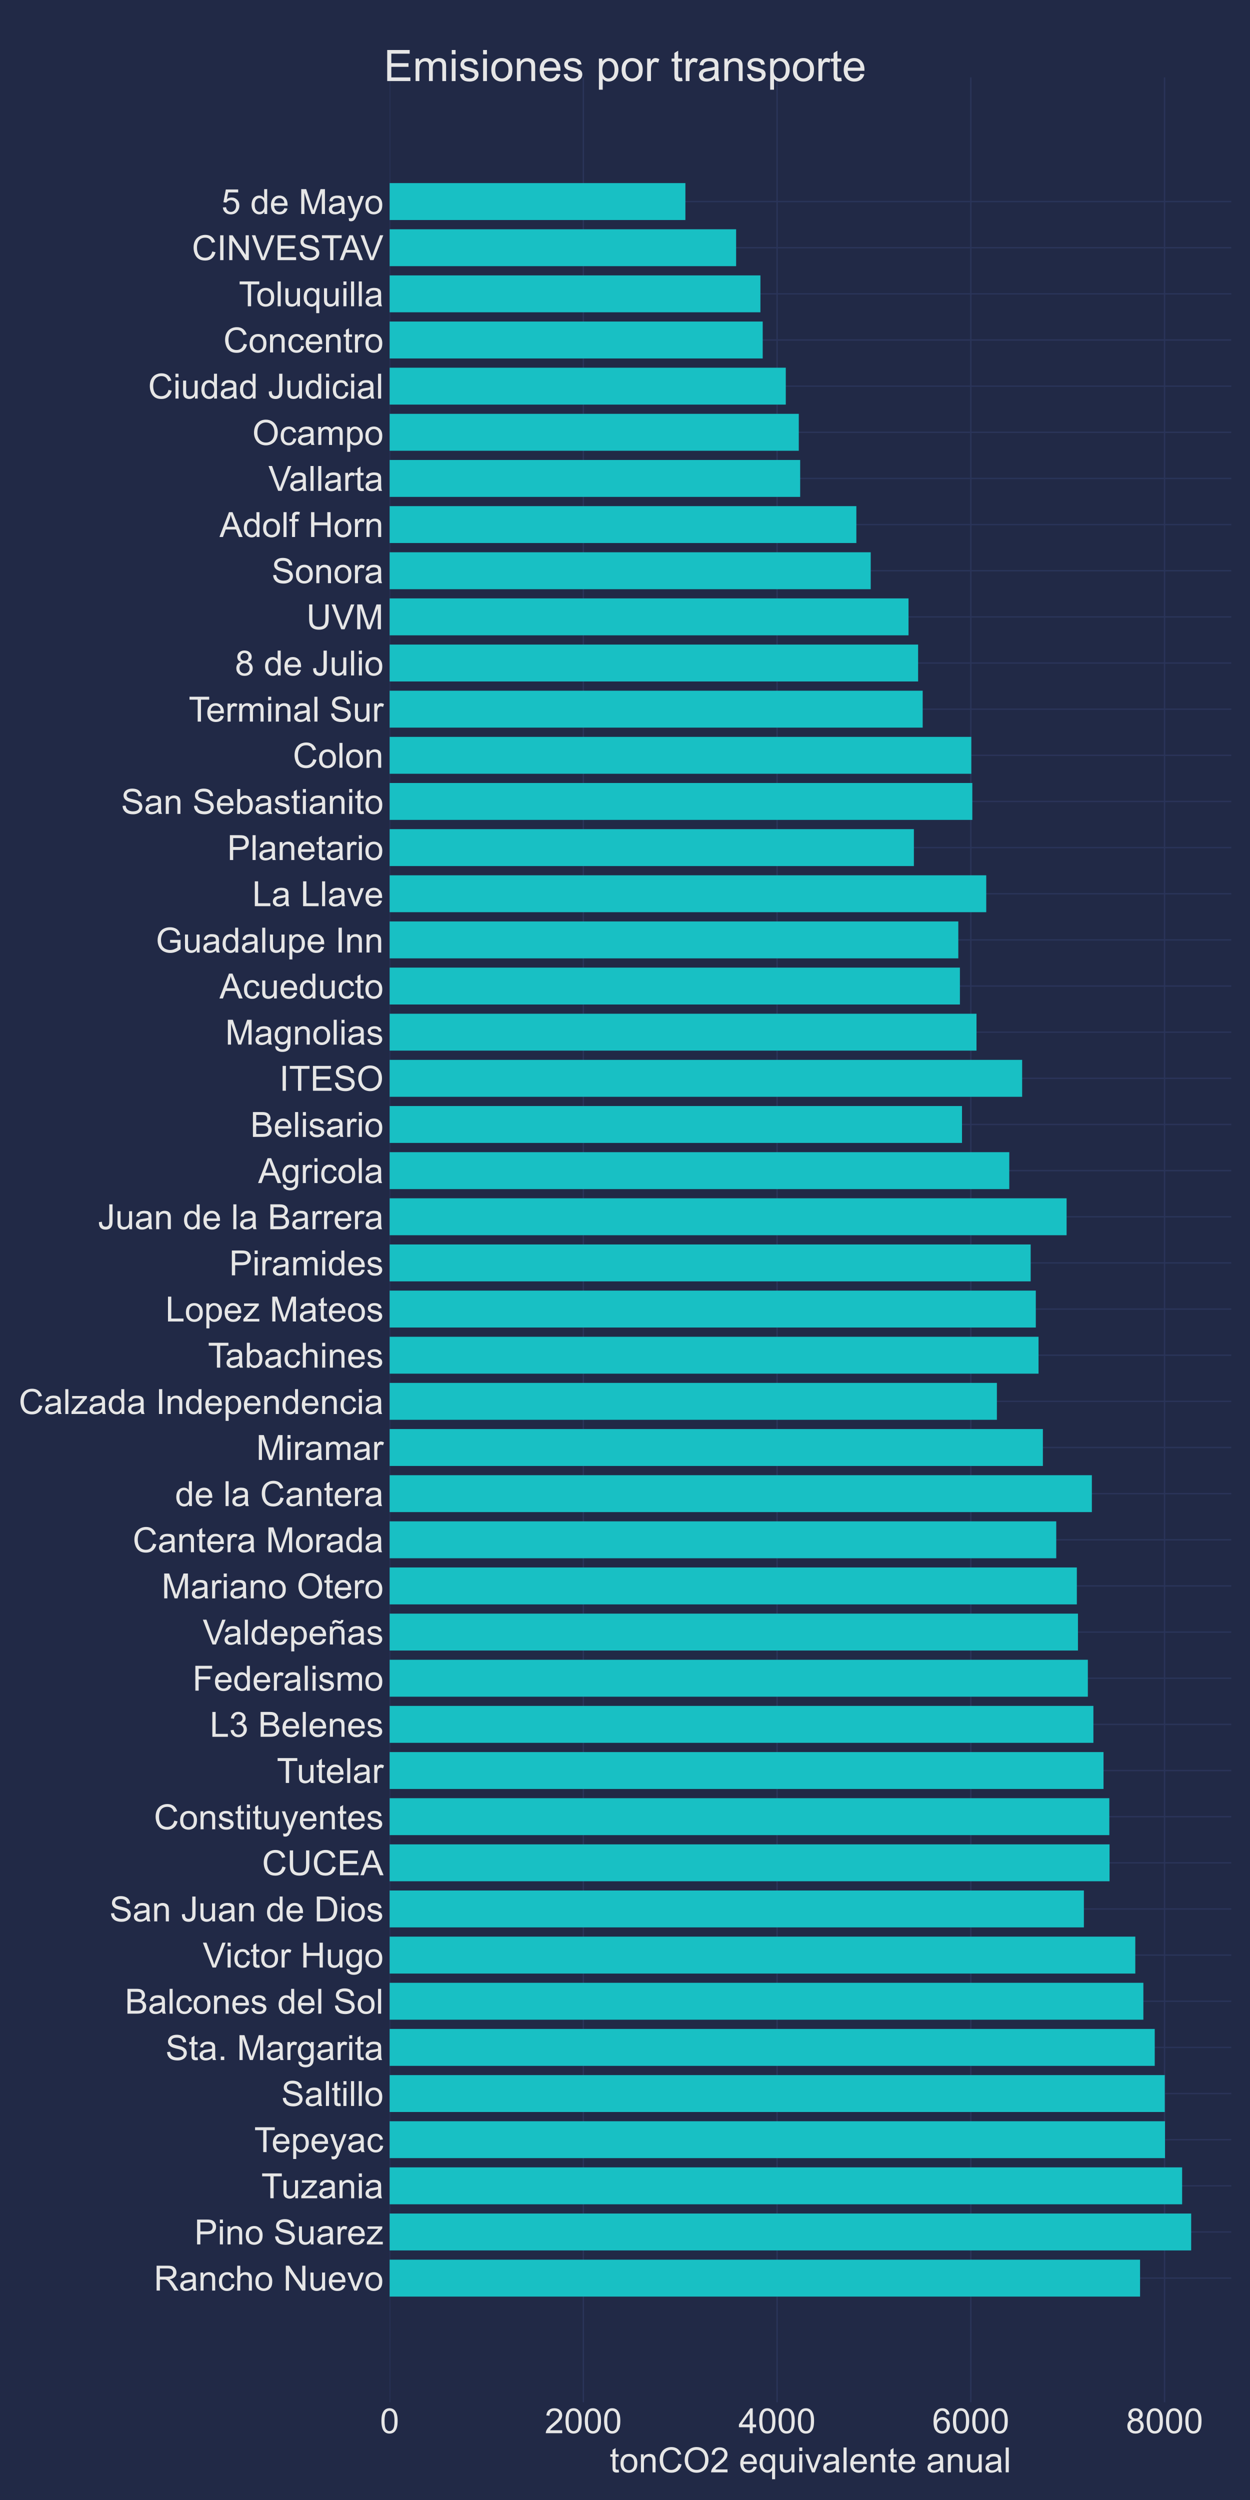 <?xml version="1.0" encoding="utf-8" standalone="no"?>
<!DOCTYPE svg PUBLIC "-//W3C//DTD SVG 1.1//EN"
  "http://www.w3.org/Graphics/SVG/1.1/DTD/svg11.dtd">
<!-- Created with matplotlib (https://matplotlib.org/) -->
<svg height="1440pt" version="1.1" viewBox="0 0 720 1440" width="720pt" xmlns="http://www.w3.org/2000/svg" xmlns:xlink="http://www.w3.org/1999/xlink">
 <defs>
  <style type="text/css">*{stroke-linecap:butt;stroke-linejoin:round;}</style>
 </defs>
 <g id="figure_1">
  <g id="patch_1">
   <path d="M 0 1440 
L 720 1440 
L 720 0 
L 0 0 
z
" style="fill:#212946;"/>
  </g>
  <g id="axes_1">
   <g id="patch_2">
    <path d="M 224.425 1383.7 
L 709.2 1383.7 
L 709.2 44.6 
L 224.425 44.6 
z
" style="fill:#212946;"/>
   </g>
   <g id="matplotlib.axis_1">
    <g id="xtick_1">
     <g id="line2d_1">
      <path clip-path="url(#pba7180b06b)" d="M 224.425 1383.7 
L 224.425 44.6 
" style="fill:none;stroke:#2a3459;stroke-linecap:round;stroke-width:0.8;"/>
     </g>
     <g id="line2d_2"/>
     <g id="text_1">
      <!-- 0 -->
      <g style="fill:#e6e6e6;" transform="translate(218.864 1401.516)scale(0.2 -0.2)">
       <defs>
        <path d="M 4.156 35.297 
Q 4.156 48 6.766 55.734 
Q 9.375 63.484 14.516 67.672 
Q 19.672 71.875 27.484 71.875 
Q 33.25 71.875 37.594 69.547 
Q 41.938 67.234 44.766 62.859 
Q 47.609 58.5 49.219 52.219 
Q 50.828 45.953 50.828 35.297 
Q 50.828 22.703 48.234 14.969 
Q 45.656 7.234 40.5 3 
Q 35.359 -1.219 27.484 -1.219 
Q 17.141 -1.219 11.234 6.203 
Q 4.156 15.141 4.156 35.297 
z
M 13.188 35.297 
Q 13.188 17.672 17.312 11.828 
Q 21.438 6 27.484 6 
Q 33.547 6 37.672 11.859 
Q 41.797 17.719 41.797 35.297 
Q 41.797 52.984 37.672 58.781 
Q 33.547 64.594 27.391 64.594 
Q 21.344 64.594 17.719 59.469 
Q 13.188 52.938 13.188 35.297 
z
" id="ArialMT-48"/>
       </defs>
       <use xlink:href="#ArialMT-48"/>
      </g>
     </g>
    </g>
    <g id="xtick_2">
     <g id="line2d_3">
      <path clip-path="url(#pba7180b06b)" d="M 336.015 1383.7 
L 336.015 44.6 
" style="fill:none;stroke:#2a3459;stroke-linecap:round;stroke-width:0.8;"/>
     </g>
     <g id="line2d_4"/>
     <g id="text_2">
      <!-- 2000 -->
      <g style="fill:#e6e6e6;" transform="translate(313.771 1401.516)scale(0.2 -0.2)">
       <defs>
        <path d="M 50.344 8.453 
L 50.344 0 
L 3.031 0 
Q 2.938 3.172 4.047 6.109 
Q 5.859 10.938 9.828 15.625 
Q 13.812 20.312 21.344 26.469 
Q 33.016 36.031 37.109 41.625 
Q 41.219 47.219 41.219 52.203 
Q 41.219 57.422 37.469 61 
Q 33.734 64.594 27.734 64.594 
Q 21.391 64.594 17.578 60.781 
Q 13.766 56.984 13.719 50.25 
L 4.688 51.172 
Q 5.609 61.281 11.656 66.578 
Q 17.719 71.875 27.938 71.875 
Q 38.234 71.875 44.234 66.156 
Q 50.25 60.453 50.25 52 
Q 50.25 47.703 48.484 43.547 
Q 46.734 39.406 42.656 34.812 
Q 38.578 30.219 29.109 22.219 
Q 21.188 15.578 18.938 13.203 
Q 16.703 10.844 15.234 8.453 
z
" id="ArialMT-50"/>
       </defs>
       <use xlink:href="#ArialMT-50"/>
       <use x="55.615" xlink:href="#ArialMT-48"/>
       <use x="111.23" xlink:href="#ArialMT-48"/>
       <use x="166.846" xlink:href="#ArialMT-48"/>
      </g>
     </g>
    </g>
    <g id="xtick_3">
     <g id="line2d_5">
      <path clip-path="url(#pba7180b06b)" d="M 447.605 1383.7 
L 447.605 44.6 
" style="fill:none;stroke:#2a3459;stroke-linecap:round;stroke-width:0.8;"/>
     </g>
     <g id="line2d_6"/>
     <g id="text_3">
      <!-- 4000 -->
      <g style="fill:#e6e6e6;" transform="translate(425.361 1401.516)scale(0.2 -0.2)">
       <defs>
        <path d="M 32.328 0 
L 32.328 17.141 
L 1.266 17.141 
L 1.266 25.203 
L 33.938 71.578 
L 41.109 71.578 
L 41.109 25.203 
L 50.781 25.203 
L 50.781 17.141 
L 41.109 17.141 
L 41.109 0 
z
M 32.328 25.203 
L 32.328 57.469 
L 9.906 25.203 
z
" id="ArialMT-52"/>
       </defs>
       <use xlink:href="#ArialMT-52"/>
       <use x="55.615" xlink:href="#ArialMT-48"/>
       <use x="111.23" xlink:href="#ArialMT-48"/>
       <use x="166.846" xlink:href="#ArialMT-48"/>
      </g>
     </g>
    </g>
    <g id="xtick_4">
     <g id="line2d_7">
      <path clip-path="url(#pba7180b06b)" d="M 559.195 1383.7 
L 559.195 44.6 
" style="fill:none;stroke:#2a3459;stroke-linecap:round;stroke-width:0.8;"/>
     </g>
     <g id="line2d_8"/>
     <g id="text_4">
      <!-- 6000 -->
      <g style="fill:#e6e6e6;" transform="translate(536.951 1401.516)scale(0.2 -0.2)">
       <defs>
        <path d="M 49.75 54.047 
L 41.016 53.375 
Q 39.844 58.547 37.703 60.891 
Q 34.125 64.656 28.906 64.656 
Q 24.703 64.656 21.531 62.312 
Q 17.391 59.281 14.984 53.469 
Q 12.594 47.656 12.5 36.922 
Q 15.672 41.75 20.266 44.094 
Q 24.859 46.438 29.891 46.438 
Q 38.672 46.438 44.844 39.969 
Q 51.031 33.5 51.031 23.25 
Q 51.031 16.5 48.125 10.719 
Q 45.219 4.938 40.141 1.859 
Q 35.062 -1.219 28.609 -1.219 
Q 17.625 -1.219 10.688 6.859 
Q 3.766 14.938 3.766 33.5 
Q 3.766 54.25 11.422 63.672 
Q 18.109 71.875 29.438 71.875 
Q 37.891 71.875 43.281 67.141 
Q 48.688 62.406 49.75 54.047 
z
M 13.875 23.188 
Q 13.875 18.656 15.797 14.5 
Q 17.719 10.359 21.188 8.172 
Q 24.656 6 28.469 6 
Q 34.031 6 38.031 10.484 
Q 42.047 14.984 42.047 22.703 
Q 42.047 30.125 38.078 34.391 
Q 34.125 38.672 28.125 38.672 
Q 22.172 38.672 18.016 34.391 
Q 13.875 30.125 13.875 23.188 
z
" id="ArialMT-54"/>
       </defs>
       <use xlink:href="#ArialMT-54"/>
       <use x="55.615" xlink:href="#ArialMT-48"/>
       <use x="111.23" xlink:href="#ArialMT-48"/>
       <use x="166.846" xlink:href="#ArialMT-48"/>
      </g>
     </g>
    </g>
    <g id="xtick_5">
     <g id="line2d_9">
      <path clip-path="url(#pba7180b06b)" d="M 670.785 1383.7 
L 670.785 44.6 
" style="fill:none;stroke:#2a3459;stroke-linecap:round;stroke-width:0.8;"/>
     </g>
     <g id="line2d_10"/>
     <g id="text_5">
      <!-- 8000 -->
      <g style="fill:#e6e6e6;" transform="translate(648.541 1401.516)scale(0.2 -0.2)">
       <defs>
        <path d="M 17.672 38.812 
Q 12.203 40.828 9.562 44.531 
Q 6.938 48.25 6.938 53.422 
Q 6.938 61.234 12.547 66.547 
Q 18.172 71.875 27.484 71.875 
Q 36.859 71.875 42.578 66.422 
Q 48.297 60.984 48.297 53.172 
Q 48.297 48.188 45.672 44.5 
Q 43.062 40.828 37.75 38.812 
Q 44.344 36.672 47.781 31.875 
Q 51.219 27.094 51.219 20.453 
Q 51.219 11.281 44.719 5.031 
Q 38.234 -1.219 27.641 -1.219 
Q 17.047 -1.219 10.547 5.047 
Q 4.047 11.328 4.047 20.703 
Q 4.047 27.688 7.594 32.391 
Q 11.141 37.109 17.672 38.812 
z
M 15.922 53.719 
Q 15.922 48.641 19.188 45.406 
Q 22.469 42.188 27.688 42.188 
Q 32.766 42.188 36.016 45.375 
Q 39.266 48.578 39.266 53.219 
Q 39.266 58.062 35.906 61.359 
Q 32.562 64.656 27.594 64.656 
Q 22.562 64.656 19.234 61.422 
Q 15.922 58.203 15.922 53.719 
z
M 13.094 20.656 
Q 13.094 16.891 14.875 13.375 
Q 16.656 9.859 20.172 7.922 
Q 23.688 6 27.734 6 
Q 34.031 6 38.125 10.047 
Q 42.234 14.109 42.234 20.359 
Q 42.234 26.703 38.016 30.859 
Q 33.797 35.016 27.438 35.016 
Q 21.234 35.016 17.156 30.906 
Q 13.094 26.812 13.094 20.656 
z
" id="ArialMT-56"/>
       </defs>
       <use xlink:href="#ArialMT-56"/>
       <use x="55.615" xlink:href="#ArialMT-48"/>
       <use x="111.23" xlink:href="#ArialMT-48"/>
       <use x="166.846" xlink:href="#ArialMT-48"/>
      </g>
     </g>
    </g>
    <g id="text_6">
     <!-- tonCO2 equivalente anual -->
     <g style="fill:#e6e6e6;" transform="translate(351.181 1424.062)scale(0.2 -0.2)">
      <defs>
       <path d="M 25.781 7.859 
L 27.047 0.094 
Q 23.344 -0.688 20.406 -0.688 
Q 15.625 -0.688 12.984 0.828 
Q 10.359 2.344 9.281 4.812 
Q 8.203 7.281 8.203 15.188 
L 8.203 45.016 
L 1.766 45.016 
L 1.766 51.859 
L 8.203 51.859 
L 8.203 64.703 
L 16.938 69.969 
L 16.938 51.859 
L 25.781 51.859 
L 25.781 45.016 
L 16.938 45.016 
L 16.938 14.703 
Q 16.938 10.938 17.406 9.859 
Q 17.875 8.797 18.922 8.156 
Q 19.969 7.516 21.922 7.516 
Q 23.391 7.516 25.781 7.859 
z
" id="ArialMT-116"/>
       <path d="M 3.328 25.922 
Q 3.328 40.328 11.328 47.266 
Q 18.016 53.031 27.641 53.031 
Q 38.328 53.031 45.109 46.016 
Q 51.906 39.016 51.906 26.656 
Q 51.906 16.656 48.906 10.906 
Q 45.906 5.172 40.156 2 
Q 34.422 -1.172 27.641 -1.172 
Q 16.75 -1.172 10.031 5.812 
Q 3.328 12.797 3.328 25.922 
z
M 12.359 25.922 
Q 12.359 15.969 16.703 11.016 
Q 21.047 6.062 27.641 6.062 
Q 34.188 6.062 38.531 11.031 
Q 42.875 16.016 42.875 26.219 
Q 42.875 35.844 38.5 40.797 
Q 34.125 45.75 27.641 45.75 
Q 21.047 45.75 16.703 40.812 
Q 12.359 35.891 12.359 25.922 
z
" id="ArialMT-111"/>
       <path d="M 6.594 0 
L 6.594 51.859 
L 14.5 51.859 
L 14.5 44.484 
Q 20.219 53.031 31 53.031 
Q 35.688 53.031 39.625 51.344 
Q 43.562 49.656 45.516 46.922 
Q 47.469 44.188 48.25 40.438 
Q 48.734 37.984 48.734 31.891 
L 48.734 0 
L 39.938 0 
L 39.938 31.547 
Q 39.938 36.922 38.906 39.578 
Q 37.891 42.234 35.281 43.812 
Q 32.672 45.406 29.156 45.406 
Q 23.531 45.406 19.453 41.844 
Q 15.375 38.281 15.375 28.328 
L 15.375 0 
z
" id="ArialMT-110"/>
       <path d="M 58.797 25.094 
L 68.266 22.703 
Q 65.281 11.031 57.547 4.906 
Q 49.812 -1.219 38.625 -1.219 
Q 27.047 -1.219 19.797 3.484 
Q 12.547 8.203 8.766 17.141 
Q 4.984 26.078 4.984 36.328 
Q 4.984 47.516 9.25 55.828 
Q 13.531 64.156 21.406 68.469 
Q 29.297 72.797 38.766 72.797 
Q 49.516 72.797 56.828 67.328 
Q 64.156 61.859 67.047 51.953 
L 57.719 49.75 
Q 55.219 57.562 50.484 61.125 
Q 45.75 64.703 38.578 64.703 
Q 30.328 64.703 24.781 60.734 
Q 19.234 56.781 16.984 50.109 
Q 14.75 43.453 14.75 36.375 
Q 14.75 27.25 17.406 20.438 
Q 20.062 13.625 25.672 10.25 
Q 31.297 6.891 37.844 6.891 
Q 45.797 6.891 51.312 11.469 
Q 56.844 16.062 58.797 25.094 
z
" id="ArialMT-67"/>
       <path d="M 4.828 34.859 
Q 4.828 52.688 14.391 62.766 
Q 23.969 72.859 39.109 72.859 
Q 49.031 72.859 56.984 68.109 
Q 64.938 63.375 69.109 54.906 
Q 73.297 46.438 73.297 35.688 
Q 73.297 24.812 68.891 16.219 
Q 64.5 7.625 56.438 3.203 
Q 48.391 -1.219 39.062 -1.219 
Q 28.953 -1.219 20.984 3.656 
Q 13.031 8.547 8.922 16.984 
Q 4.828 25.438 4.828 34.859 
z
M 14.594 34.719 
Q 14.594 21.781 21.547 14.328 
Q 28.516 6.891 39.016 6.891 
Q 49.703 6.891 56.609 14.406 
Q 63.531 21.922 63.531 35.75 
Q 63.531 44.484 60.578 51 
Q 57.625 57.516 51.922 61.109 
Q 46.234 64.703 39.156 64.703 
Q 29.109 64.703 21.844 57.781 
Q 14.594 50.875 14.594 34.719 
z
" id="ArialMT-79"/>
       <path id="ArialMT-32"/>
       <path d="M 42.094 16.703 
L 51.172 15.578 
Q 49.031 7.625 43.219 3.219 
Q 37.406 -1.172 28.375 -1.172 
Q 17 -1.172 10.328 5.828 
Q 3.656 12.844 3.656 25.484 
Q 3.656 38.578 10.391 45.797 
Q 17.141 53.031 27.875 53.031 
Q 38.281 53.031 44.875 45.953 
Q 51.469 38.875 51.469 26.031 
Q 51.469 25.25 51.422 23.688 
L 12.75 23.688 
Q 13.234 15.141 17.578 10.594 
Q 21.922 6.062 28.422 6.062 
Q 33.25 6.062 36.672 8.594 
Q 40.094 11.141 42.094 16.703 
z
M 13.234 30.906 
L 42.188 30.906 
Q 41.609 37.453 38.875 40.719 
Q 34.672 45.797 27.984 45.797 
Q 21.922 45.797 17.797 41.75 
Q 13.672 37.703 13.234 30.906 
z
" id="ArialMT-101"/>
       <path d="M 39.656 -19.875 
L 39.656 5.516 
Q 37.594 2.641 33.906 0.734 
Q 30.219 -1.172 26.078 -1.172 
Q 16.844 -1.172 10.172 6.203 
Q 3.516 13.578 3.516 26.422 
Q 3.516 34.234 6.219 40.422 
Q 8.938 46.625 14.078 49.828 
Q 19.234 53.031 25.391 53.031 
Q 35.016 53.031 40.531 44.922 
L 40.531 51.859 
L 48.438 51.859 
L 48.438 -19.875 
z
M 12.547 26.078 
Q 12.547 16.062 16.75 11.062 
Q 20.953 6.062 26.812 6.062 
Q 32.422 6.062 36.469 10.812 
Q 40.531 15.578 40.531 25.297 
Q 40.531 35.641 36.25 40.859 
Q 31.984 46.094 26.219 46.094 
Q 20.516 46.094 16.531 41.234 
Q 12.547 36.375 12.547 26.078 
z
" id="ArialMT-113"/>
       <path d="M 40.578 0 
L 40.578 7.625 
Q 34.516 -1.172 24.125 -1.172 
Q 19.531 -1.172 15.547 0.578 
Q 11.578 2.344 9.641 5 
Q 7.719 7.672 6.938 11.531 
Q 6.391 14.109 6.391 19.734 
L 6.391 51.859 
L 15.188 51.859 
L 15.188 23.094 
Q 15.188 16.219 15.719 13.812 
Q 16.547 10.359 19.234 8.375 
Q 21.922 6.391 25.875 6.391 
Q 29.828 6.391 33.297 8.422 
Q 36.766 10.453 38.203 13.938 
Q 39.656 17.438 39.656 24.078 
L 39.656 51.859 
L 48.438 51.859 
L 48.438 0 
z
" id="ArialMT-117"/>
       <path d="M 6.641 61.469 
L 6.641 71.578 
L 15.438 71.578 
L 15.438 61.469 
z
M 6.641 0 
L 6.641 51.859 
L 15.438 51.859 
L 15.438 0 
z
" id="ArialMT-105"/>
       <path d="M 21 0 
L 1.266 51.859 
L 10.547 51.859 
L 21.688 20.797 
Q 23.484 15.766 25 10.359 
Q 26.172 14.453 28.266 20.219 
L 39.797 51.859 
L 48.828 51.859 
L 29.203 0 
z
" id="ArialMT-118"/>
       <path d="M 40.438 6.391 
Q 35.547 2.25 31.031 0.531 
Q 26.516 -1.172 21.344 -1.172 
Q 12.797 -1.172 8.203 3 
Q 3.609 7.172 3.609 13.672 
Q 3.609 17.484 5.344 20.625 
Q 7.078 23.781 9.891 25.688 
Q 12.703 27.594 16.219 28.562 
Q 18.797 29.25 24.031 29.891 
Q 34.672 31.156 39.703 32.906 
Q 39.75 34.719 39.75 35.203 
Q 39.75 40.578 37.25 42.781 
Q 33.891 45.75 27.25 45.75 
Q 21.047 45.75 18.094 43.578 
Q 15.141 41.406 13.719 35.891 
L 5.125 37.062 
Q 6.297 42.578 8.984 45.969 
Q 11.672 49.359 16.75 51.188 
Q 21.828 53.031 28.516 53.031 
Q 35.156 53.031 39.297 51.469 
Q 43.453 49.906 45.406 47.531 
Q 47.359 45.172 48.141 41.547 
Q 48.578 39.312 48.578 33.453 
L 48.578 21.734 
Q 48.578 9.469 49.141 6.219 
Q 49.703 2.984 51.375 0 
L 42.188 0 
Q 40.828 2.734 40.438 6.391 
z
M 39.703 26.031 
Q 34.906 24.078 25.344 22.703 
Q 19.922 21.922 17.672 20.938 
Q 15.438 19.969 14.203 18.094 
Q 12.984 16.219 12.984 13.922 
Q 12.984 10.406 15.641 8.062 
Q 18.312 5.719 23.438 5.719 
Q 28.516 5.719 32.469 7.938 
Q 36.422 10.156 38.281 14.016 
Q 39.703 17 39.703 22.797 
z
" id="ArialMT-97"/>
       <path d="M 6.391 0 
L 6.391 71.578 
L 15.188 71.578 
L 15.188 0 
z
" id="ArialMT-108"/>
      </defs>
      <use xlink:href="#ArialMT-116"/>
      <use x="27.783" xlink:href="#ArialMT-111"/>
      <use x="83.398" xlink:href="#ArialMT-110"/>
      <use x="139.014" xlink:href="#ArialMT-67"/>
      <use x="211.23" xlink:href="#ArialMT-79"/>
      <use x="289.014" xlink:href="#ArialMT-50"/>
      <use x="344.629" xlink:href="#ArialMT-32"/>
      <use x="372.412" xlink:href="#ArialMT-101"/>
      <use x="428.027" xlink:href="#ArialMT-113"/>
      <use x="483.643" xlink:href="#ArialMT-117"/>
      <use x="539.258" xlink:href="#ArialMT-105"/>
      <use x="561.475" xlink:href="#ArialMT-118"/>
      <use x="611.475" xlink:href="#ArialMT-97"/>
      <use x="667.09" xlink:href="#ArialMT-108"/>
      <use x="689.307" xlink:href="#ArialMT-101"/>
      <use x="744.922" xlink:href="#ArialMT-110"/>
      <use x="800.537" xlink:href="#ArialMT-116"/>
      <use x="828.32" xlink:href="#ArialMT-101"/>
      <use x="883.936" xlink:href="#ArialMT-32"/>
      <use x="911.719" xlink:href="#ArialMT-97"/>
      <use x="967.334" xlink:href="#ArialMT-110"/>
      <use x="1022.949" xlink:href="#ArialMT-117"/>
      <use x="1078.564" xlink:href="#ArialMT-97"/>
      <use x="1134.18" xlink:href="#ArialMT-108"/>
     </g>
    </g>
   </g>
   <g id="matplotlib.axis_2">
    <g id="ytick_1">
     <g id="line2d_11">
      <path clip-path="url(#pba7180b06b)" d="M 224.425 1312.2 
L 709.2 1312.2 
" style="fill:none;stroke:#2a3459;stroke-linecap:round;stroke-width:0.8;"/>
     </g>
     <g id="line2d_12"/>
     <g id="text_7">
      <!-- Rancho Nuevo -->
      <g style="fill:#e6e6e6;" transform="translate(88.628 1319.358)scale(0.2 -0.2)">
       <defs>
        <path d="M 7.859 0 
L 7.859 71.578 
L 39.594 71.578 
Q 49.172 71.578 54.141 69.641 
Q 59.125 67.719 62.109 62.828 
Q 65.094 57.953 65.094 52.047 
Q 65.094 44.438 60.156 39.203 
Q 55.219 33.984 44.922 32.562 
Q 48.688 30.766 50.641 29 
Q 54.781 25.203 58.5 19.484 
L 70.953 0 
L 59.031 0 
L 49.562 14.891 
Q 45.406 21.344 42.719 24.75 
Q 40.047 28.172 37.922 29.531 
Q 35.797 30.906 33.594 31.453 
Q 31.984 31.781 28.328 31.781 
L 17.328 31.781 
L 17.328 0 
z
M 17.328 39.984 
L 37.703 39.984 
Q 44.188 39.984 47.844 41.328 
Q 51.516 42.672 53.422 45.625 
Q 55.328 48.578 55.328 52.047 
Q 55.328 57.125 51.641 60.391 
Q 47.953 63.672 39.984 63.672 
L 17.328 63.672 
z
" id="ArialMT-82"/>
        <path d="M 40.438 19 
L 49.078 17.875 
Q 47.656 8.938 41.812 3.875 
Q 35.984 -1.172 27.484 -1.172 
Q 16.844 -1.172 10.375 5.781 
Q 3.906 12.75 3.906 25.734 
Q 3.906 34.125 6.688 40.422 
Q 9.469 46.734 15.156 49.875 
Q 20.844 53.031 27.547 53.031 
Q 35.984 53.031 41.359 48.75 
Q 46.734 44.484 48.25 36.625 
L 39.703 35.297 
Q 38.484 40.531 35.375 43.156 
Q 32.281 45.797 27.875 45.797 
Q 21.234 45.797 17.078 41.031 
Q 12.938 36.281 12.938 25.984 
Q 12.938 15.531 16.938 10.797 
Q 20.953 6.062 27.391 6.062 
Q 32.562 6.062 36.031 9.234 
Q 39.5 12.406 40.438 19 
z
" id="ArialMT-99"/>
        <path d="M 6.594 0 
L 6.594 71.578 
L 15.375 71.578 
L 15.375 45.906 
Q 21.531 53.031 30.906 53.031 
Q 36.672 53.031 40.922 50.75 
Q 45.172 48.484 47 44.484 
Q 48.828 40.484 48.828 32.859 
L 48.828 0 
L 40.047 0 
L 40.047 32.859 
Q 40.047 39.453 37.188 42.453 
Q 34.328 45.453 29.109 45.453 
Q 25.203 45.453 21.75 43.422 
Q 18.312 41.406 16.844 37.938 
Q 15.375 34.469 15.375 28.375 
L 15.375 0 
z
" id="ArialMT-104"/>
        <path d="M 7.625 0 
L 7.625 71.578 
L 17.328 71.578 
L 54.938 15.375 
L 54.938 71.578 
L 64.016 71.578 
L 64.016 0 
L 54.297 0 
L 16.703 56.25 
L 16.703 0 
z
" id="ArialMT-78"/>
       </defs>
       <use xlink:href="#ArialMT-82"/>
       <use x="72.217" xlink:href="#ArialMT-97"/>
       <use x="127.832" xlink:href="#ArialMT-110"/>
       <use x="183.447" xlink:href="#ArialMT-99"/>
       <use x="233.447" xlink:href="#ArialMT-104"/>
       <use x="289.062" xlink:href="#ArialMT-111"/>
       <use x="344.678" xlink:href="#ArialMT-32"/>
       <use x="372.461" xlink:href="#ArialMT-78"/>
       <use x="444.678" xlink:href="#ArialMT-117"/>
       <use x="500.293" xlink:href="#ArialMT-101"/>
       <use x="555.908" xlink:href="#ArialMT-118"/>
       <use x="605.908" xlink:href="#ArialMT-111"/>
      </g>
     </g>
    </g>
    <g id="ytick_2">
     <g id="line2d_13">
      <path clip-path="url(#pba7180b06b)" d="M 224.425 1285.62 
L 709.2 1285.62 
" style="fill:none;stroke:#2a3459;stroke-linecap:round;stroke-width:0.8;"/>
     </g>
     <g id="line2d_14"/>
     <g id="text_8">
      <!-- Pino Suarez -->
      <g style="fill:#e6e6e6;" transform="translate(111.975 1292.778)scale(0.2 -0.2)">
       <defs>
        <path d="M 7.719 0 
L 7.719 71.578 
L 34.719 71.578 
Q 41.844 71.578 45.609 70.906 
Q 50.875 70.016 54.438 67.547 
Q 58.016 65.094 60.188 60.641 
Q 62.359 56.203 62.359 50.875 
Q 62.359 41.75 56.547 35.422 
Q 50.734 29.109 35.547 29.109 
L 17.188 29.109 
L 17.188 0 
z
M 17.188 37.547 
L 35.688 37.547 
Q 44.875 37.547 48.734 40.969 
Q 52.594 44.391 52.594 50.594 
Q 52.594 55.078 50.312 58.266 
Q 48.047 61.469 44.344 62.5 
Q 41.938 63.141 35.5 63.141 
L 17.188 63.141 
z
" id="ArialMT-80"/>
        <path d="M 4.5 23 
L 13.422 23.781 
Q 14.062 18.406 16.375 14.969 
Q 18.703 11.531 23.578 9.406 
Q 28.469 7.281 34.578 7.281 
Q 39.984 7.281 44.141 8.891 
Q 48.297 10.5 50.312 13.297 
Q 52.344 16.109 52.344 19.438 
Q 52.344 22.797 50.391 25.312 
Q 48.438 27.828 43.953 29.547 
Q 41.062 30.672 31.203 33.031 
Q 21.344 35.406 17.391 37.5 
Q 12.25 40.188 9.734 44.156 
Q 7.234 48.141 7.234 53.078 
Q 7.234 58.5 10.297 63.203 
Q 13.375 67.922 19.281 70.359 
Q 25.203 72.797 32.422 72.797 
Q 40.375 72.797 46.453 70.234 
Q 52.547 67.672 55.812 62.688 
Q 59.078 57.719 59.328 51.422 
L 50.25 50.734 
Q 49.516 57.516 45.281 60.984 
Q 41.062 64.453 32.812 64.453 
Q 24.219 64.453 20.281 61.297 
Q 16.359 58.156 16.359 53.719 
Q 16.359 49.859 19.141 47.359 
Q 21.875 44.875 33.422 42.266 
Q 44.969 39.656 49.266 37.703 
Q 55.516 34.812 58.484 30.391 
Q 61.469 25.984 61.469 20.219 
Q 61.469 14.5 58.203 9.438 
Q 54.938 4.391 48.797 1.578 
Q 42.672 -1.219 35.016 -1.219 
Q 25.297 -1.219 18.719 1.609 
Q 12.156 4.438 8.422 10.125 
Q 4.688 15.828 4.5 23 
z
" id="ArialMT-83"/>
        <path d="M 6.5 0 
L 6.5 51.859 
L 14.406 51.859 
L 14.406 44 
Q 17.438 49.516 20 51.266 
Q 22.562 53.031 25.641 53.031 
Q 30.078 53.031 34.672 50.203 
L 31.641 42.047 
Q 28.422 43.953 25.203 43.953 
Q 22.312 43.953 20.016 42.219 
Q 17.719 40.484 16.75 37.406 
Q 15.281 32.719 15.281 27.156 
L 15.281 0 
z
" id="ArialMT-114"/>
        <path d="M 1.953 0 
L 1.953 7.125 
L 34.969 45.016 
Q 29.344 44.734 25.047 44.734 
L 3.906 44.734 
L 3.906 51.859 
L 46.297 51.859 
L 46.297 46.047 
L 18.219 13.141 
L 12.797 7.125 
Q 18.703 7.562 23.875 7.562 
L 47.859 7.562 
L 47.859 0 
z
" id="ArialMT-122"/>
       </defs>
       <use xlink:href="#ArialMT-80"/>
       <use x="66.699" xlink:href="#ArialMT-105"/>
       <use x="88.916" xlink:href="#ArialMT-110"/>
       <use x="144.531" xlink:href="#ArialMT-111"/>
       <use x="200.146" xlink:href="#ArialMT-32"/>
       <use x="227.93" xlink:href="#ArialMT-83"/>
       <use x="294.629" xlink:href="#ArialMT-117"/>
       <use x="350.244" xlink:href="#ArialMT-97"/>
       <use x="405.859" xlink:href="#ArialMT-114"/>
       <use x="439.16" xlink:href="#ArialMT-101"/>
       <use x="494.775" xlink:href="#ArialMT-122"/>
      </g>
     </g>
    </g>
    <g id="ytick_3">
     <g id="line2d_15">
      <path clip-path="url(#pba7180b06b)" d="M 224.425 1259.04 
L 709.2 1259.04 
" style="fill:none;stroke:#2a3459;stroke-linecap:round;stroke-width:0.8;"/>
     </g>
     <g id="line2d_16"/>
     <g id="text_9">
      <!-- Tuzania -->
      <g style="fill:#e6e6e6;" transform="translate(150.528 1266.198)scale(0.2 -0.2)">
       <defs>
        <path d="M 25.922 0 
L 25.922 63.141 
L 2.344 63.141 
L 2.344 71.578 
L 59.078 71.578 
L 59.078 63.141 
L 35.406 63.141 
L 35.406 0 
z
" id="ArialMT-84"/>
       </defs>
       <use xlink:href="#ArialMT-84"/>
       <use x="57.334" xlink:href="#ArialMT-117"/>
       <use x="112.949" xlink:href="#ArialMT-122"/>
       <use x="162.949" xlink:href="#ArialMT-97"/>
       <use x="218.564" xlink:href="#ArialMT-110"/>
       <use x="274.18" xlink:href="#ArialMT-105"/>
       <use x="296.396" xlink:href="#ArialMT-97"/>
      </g>
     </g>
    </g>
    <g id="ytick_4">
     <g id="line2d_17">
      <path clip-path="url(#pba7180b06b)" d="M 224.425 1232.46 
L 709.2 1232.46 
" style="fill:none;stroke:#2a3459;stroke-linecap:round;stroke-width:0.8;"/>
     </g>
     <g id="line2d_18"/>
     <g id="text_10">
      <!-- Tepeyac -->
      <g style="fill:#e6e6e6;" transform="translate(146.447 1239.618)scale(0.2 -0.2)">
       <defs>
        <path d="M 6.594 -19.875 
L 6.594 51.859 
L 14.594 51.859 
L 14.594 45.125 
Q 17.438 49.078 21 51.047 
Q 24.562 53.031 29.641 53.031 
Q 36.281 53.031 41.359 49.609 
Q 46.438 46.188 49.016 39.953 
Q 51.609 33.734 51.609 26.312 
Q 51.609 18.359 48.75 11.984 
Q 45.906 5.609 40.453 2.219 
Q 35.016 -1.172 29 -1.172 
Q 24.609 -1.172 21.109 0.688 
Q 17.625 2.547 15.375 5.375 
L 15.375 -19.875 
z
M 14.547 25.641 
Q 14.547 15.625 18.594 10.844 
Q 22.656 6.062 28.422 6.062 
Q 34.281 6.062 38.453 11.016 
Q 42.625 15.969 42.625 26.375 
Q 42.625 36.281 38.547 41.203 
Q 34.469 46.141 28.812 46.141 
Q 23.188 46.141 18.859 40.891 
Q 14.547 35.641 14.547 25.641 
z
" id="ArialMT-112"/>
        <path d="M 6.203 -19.969 
L 5.219 -11.719 
Q 8.109 -12.5 10.25 -12.5 
Q 13.188 -12.5 14.938 -11.516 
Q 16.703 -10.547 17.828 -8.797 
Q 18.656 -7.469 20.516 -2.25 
Q 20.75 -1.516 21.297 -0.094 
L 1.609 51.859 
L 11.078 51.859 
L 21.875 21.828 
Q 23.969 16.109 25.641 9.812 
Q 27.156 15.875 29.25 21.625 
L 40.328 51.859 
L 49.125 51.859 
L 29.391 -0.875 
Q 26.219 -9.422 24.469 -12.641 
Q 22.125 -17 19.094 -19.016 
Q 16.062 -21.047 11.859 -21.047 
Q 9.328 -21.047 6.203 -19.969 
z
" id="ArialMT-121"/>
       </defs>
       <use xlink:href="#ArialMT-84"/>
       <use x="49.959" xlink:href="#ArialMT-101"/>
       <use x="105.574" xlink:href="#ArialMT-112"/>
       <use x="161.189" xlink:href="#ArialMT-101"/>
       <use x="216.805" xlink:href="#ArialMT-121"/>
       <use x="266.805" xlink:href="#ArialMT-97"/>
       <use x="322.42" xlink:href="#ArialMT-99"/>
      </g>
     </g>
    </g>
    <g id="ytick_5">
     <g id="line2d_19">
      <path clip-path="url(#pba7180b06b)" d="M 224.425 1205.88 
L 709.2 1205.88 
" style="fill:none;stroke:#2a3459;stroke-linecap:round;stroke-width:0.8;"/>
     </g>
     <g id="line2d_20"/>
     <g id="text_11">
      <!-- Saltillo -->
      <g style="fill:#e6e6e6;" transform="translate(162.009 1213.038)scale(0.2 -0.2)">
       <use xlink:href="#ArialMT-83"/>
       <use x="66.699" xlink:href="#ArialMT-97"/>
       <use x="122.314" xlink:href="#ArialMT-108"/>
       <use x="144.531" xlink:href="#ArialMT-116"/>
       <use x="172.314" xlink:href="#ArialMT-105"/>
       <use x="194.531" xlink:href="#ArialMT-108"/>
       <use x="216.748" xlink:href="#ArialMT-108"/>
       <use x="238.965" xlink:href="#ArialMT-111"/>
      </g>
     </g>
    </g>
    <g id="ytick_6">
     <g id="line2d_21">
      <path clip-path="url(#pba7180b06b)" d="M 224.425 1179.3 
L 709.2 1179.3 
" style="fill:none;stroke:#2a3459;stroke-linecap:round;stroke-width:0.8;"/>
     </g>
     <g id="line2d_22"/>
     <g id="text_12">
      <!-- Sta. Margarita -->
      <g style="fill:#e6e6e6;" transform="translate(95.328 1186.58)scale(0.2 -0.2)">
       <defs>
        <path d="M 9.078 0 
L 9.078 10.016 
L 19.094 10.016 
L 19.094 0 
z
" id="ArialMT-46"/>
        <path d="M 7.422 0 
L 7.422 71.578 
L 21.688 71.578 
L 38.625 20.906 
Q 40.969 13.812 42.047 10.297 
Q 43.266 14.203 45.844 21.781 
L 62.984 71.578 
L 75.734 71.578 
L 75.734 0 
L 66.609 0 
L 66.609 59.906 
L 45.797 0 
L 37.25 0 
L 16.547 60.938 
L 16.547 0 
z
" id="ArialMT-77"/>
        <path d="M 4.984 -4.297 
L 13.531 -5.562 
Q 14.062 -9.516 16.5 -11.328 
Q 19.781 -13.766 25.438 -13.766 
Q 31.547 -13.766 34.859 -11.328 
Q 38.188 -8.891 39.359 -4.5 
Q 40.047 -1.812 39.984 6.781 
Q 34.234 0 25.641 0 
Q 14.938 0 9.078 7.719 
Q 3.219 15.438 3.219 26.219 
Q 3.219 33.641 5.906 39.906 
Q 8.594 46.188 13.688 49.609 
Q 18.797 53.031 25.688 53.031 
Q 34.859 53.031 40.828 45.609 
L 40.828 51.859 
L 48.922 51.859 
L 48.922 7.031 
Q 48.922 -5.078 46.453 -10.125 
Q 44 -15.188 38.641 -18.109 
Q 33.297 -21.047 25.484 -21.047 
Q 16.219 -21.047 10.5 -16.875 
Q 4.781 -12.703 4.984 -4.297 
z
M 12.25 26.859 
Q 12.25 16.656 16.297 11.969 
Q 20.359 7.281 26.469 7.281 
Q 32.516 7.281 36.609 11.938 
Q 40.719 16.609 40.719 26.562 
Q 40.719 36.078 36.5 40.906 
Q 32.281 45.75 26.312 45.75 
Q 20.453 45.75 16.344 40.984 
Q 12.25 36.234 12.25 26.859 
z
" id="ArialMT-103"/>
       </defs>
       <use xlink:href="#ArialMT-83"/>
       <use x="66.699" xlink:href="#ArialMT-116"/>
       <use x="94.482" xlink:href="#ArialMT-97"/>
       <use x="150.098" xlink:href="#ArialMT-46"/>
       <use x="177.881" xlink:href="#ArialMT-32"/>
       <use x="205.664" xlink:href="#ArialMT-77"/>
       <use x="288.965" xlink:href="#ArialMT-97"/>
       <use x="344.58" xlink:href="#ArialMT-114"/>
       <use x="377.881" xlink:href="#ArialMT-103"/>
       <use x="433.496" xlink:href="#ArialMT-97"/>
       <use x="489.111" xlink:href="#ArialMT-114"/>
       <use x="522.412" xlink:href="#ArialMT-105"/>
       <use x="544.629" xlink:href="#ArialMT-116"/>
       <use x="572.412" xlink:href="#ArialMT-97"/>
      </g>
     </g>
    </g>
    <g id="ytick_7">
     <g id="line2d_23">
      <path clip-path="url(#pba7180b06b)" d="M 224.425 1152.72 
L 709.2 1152.72 
" style="fill:none;stroke:#2a3459;stroke-linecap:round;stroke-width:0.8;"/>
     </g>
     <g id="line2d_24"/>
     <g id="text_13">
      <!-- Balcones del Sol -->
      <g style="fill:#e6e6e6;" transform="translate(71.947 1159.878)scale(0.2 -0.2)">
       <defs>
        <path d="M 7.328 0 
L 7.328 71.578 
L 34.188 71.578 
Q 42.391 71.578 47.344 69.406 
Q 52.297 67.234 55.094 62.719 
Q 57.906 58.203 57.906 53.266 
Q 57.906 48.688 55.422 44.625 
Q 52.938 40.578 47.906 38.094 
Q 54.391 36.188 57.875 31.594 
Q 61.375 27 61.375 20.75 
Q 61.375 15.719 59.25 11.391 
Q 57.125 7.078 54 4.734 
Q 50.875 2.391 46.156 1.188 
Q 41.453 0 34.625 0 
z
M 16.797 41.5 
L 32.281 41.5 
Q 38.578 41.5 41.312 42.328 
Q 44.922 43.406 46.75 45.891 
Q 48.578 48.391 48.578 52.156 
Q 48.578 55.719 46.875 58.422 
Q 45.172 61.141 41.984 62.141 
Q 38.812 63.141 31.109 63.141 
L 16.797 63.141 
z
M 16.797 8.453 
L 34.625 8.453 
Q 39.203 8.453 41.062 8.797 
Q 44.344 9.375 46.531 10.734 
Q 48.734 12.109 50.141 14.719 
Q 51.562 17.328 51.562 20.75 
Q 51.562 24.75 49.516 27.703 
Q 47.469 30.672 43.828 31.859 
Q 40.188 33.062 33.344 33.062 
L 16.797 33.062 
z
" id="ArialMT-66"/>
        <path d="M 3.078 15.484 
L 11.766 16.844 
Q 12.5 11.625 15.844 8.844 
Q 19.188 6.062 25.203 6.062 
Q 31.25 6.062 34.172 8.516 
Q 37.109 10.984 37.109 14.312 
Q 37.109 17.281 34.516 19 
Q 32.719 20.172 25.531 21.969 
Q 15.875 24.422 12.141 26.203 
Q 8.406 27.984 6.469 31.125 
Q 4.547 34.281 4.547 38.094 
Q 4.547 41.547 6.125 44.5 
Q 7.719 47.469 10.453 49.422 
Q 12.5 50.922 16.031 51.969 
Q 19.578 53.031 23.641 53.031 
Q 29.734 53.031 34.344 51.266 
Q 38.969 49.516 41.156 46.5 
Q 43.359 43.5 44.188 38.484 
L 35.594 37.312 
Q 35.016 41.312 32.203 43.547 
Q 29.391 45.797 24.266 45.797 
Q 18.219 45.797 15.625 43.797 
Q 13.031 41.797 13.031 39.109 
Q 13.031 37.406 14.109 36.031 
Q 15.188 34.625 17.484 33.688 
Q 18.797 33.203 25.25 31.453 
Q 34.578 28.953 38.25 27.359 
Q 41.938 25.781 44.031 22.75 
Q 46.141 19.734 46.141 15.234 
Q 46.141 10.844 43.578 6.953 
Q 41.016 3.078 36.172 0.953 
Q 31.344 -1.172 25.25 -1.172 
Q 15.141 -1.172 9.844 3.031 
Q 4.547 7.234 3.078 15.484 
z
" id="ArialMT-115"/>
        <path d="M 40.234 0 
L 40.234 6.547 
Q 35.297 -1.172 25.734 -1.172 
Q 19.531 -1.172 14.328 2.25 
Q 9.125 5.672 6.266 11.797 
Q 3.422 17.922 3.422 25.875 
Q 3.422 33.641 6 39.969 
Q 8.594 46.297 13.766 49.656 
Q 18.953 53.031 25.344 53.031 
Q 30.031 53.031 33.688 51.047 
Q 37.359 49.078 39.656 45.906 
L 39.656 71.578 
L 48.391 71.578 
L 48.391 0 
z
M 12.453 25.875 
Q 12.453 15.922 16.641 10.984 
Q 20.844 6.062 26.562 6.062 
Q 32.328 6.062 36.344 10.766 
Q 40.375 15.484 40.375 25.141 
Q 40.375 35.797 36.266 40.766 
Q 32.172 45.75 26.172 45.75 
Q 20.312 45.75 16.375 40.969 
Q 12.453 36.188 12.453 25.875 
z
" id="ArialMT-100"/>
       </defs>
       <use xlink:href="#ArialMT-66"/>
       <use x="66.699" xlink:href="#ArialMT-97"/>
       <use x="122.314" xlink:href="#ArialMT-108"/>
       <use x="144.531" xlink:href="#ArialMT-99"/>
       <use x="194.531" xlink:href="#ArialMT-111"/>
       <use x="250.146" xlink:href="#ArialMT-110"/>
       <use x="305.762" xlink:href="#ArialMT-101"/>
       <use x="361.377" xlink:href="#ArialMT-115"/>
       <use x="411.377" xlink:href="#ArialMT-32"/>
       <use x="439.16" xlink:href="#ArialMT-100"/>
       <use x="494.775" xlink:href="#ArialMT-101"/>
       <use x="550.391" xlink:href="#ArialMT-108"/>
       <use x="572.607" xlink:href="#ArialMT-32"/>
       <use x="600.391" xlink:href="#ArialMT-83"/>
       <use x="667.09" xlink:href="#ArialMT-111"/>
       <use x="722.705" xlink:href="#ArialMT-108"/>
      </g>
     </g>
    </g>
    <g id="ytick_8">
     <g id="line2d_25">
      <path clip-path="url(#pba7180b06b)" d="M 224.425 1126.14 
L 709.2 1126.14 
" style="fill:none;stroke:#2a3459;stroke-linecap:round;stroke-width:0.8;"/>
     </g>
     <g id="line2d_26"/>
     <g id="text_14">
      <!-- Victor Hugo -->
      <g style="fill:#e6e6e6;" transform="translate(116.787 1133.298)scale(0.2 -0.2)">
       <defs>
        <path d="M 28.172 0 
L 0.438 71.578 
L 10.688 71.578 
L 29.297 19.578 
Q 31.547 13.328 33.062 7.859 
Q 34.719 13.719 36.922 19.578 
L 56.25 71.578 
L 65.922 71.578 
L 37.891 0 
z
" id="ArialMT-86"/>
        <path d="M 8.016 0 
L 8.016 71.578 
L 17.484 71.578 
L 17.484 42.188 
L 54.688 42.188 
L 54.688 71.578 
L 64.156 71.578 
L 64.156 0 
L 54.688 0 
L 54.688 33.734 
L 17.484 33.734 
L 17.484 0 
z
" id="ArialMT-72"/>
       </defs>
       <use xlink:href="#ArialMT-86"/>
       <use x="64.949" xlink:href="#ArialMT-105"/>
       <use x="87.166" xlink:href="#ArialMT-99"/>
       <use x="137.166" xlink:href="#ArialMT-116"/>
       <use x="164.949" xlink:href="#ArialMT-111"/>
       <use x="220.564" xlink:href="#ArialMT-114"/>
       <use x="253.865" xlink:href="#ArialMT-32"/>
       <use x="281.648" xlink:href="#ArialMT-72"/>
       <use x="353.865" xlink:href="#ArialMT-117"/>
       <use x="409.48" xlink:href="#ArialMT-103"/>
       <use x="465.096" xlink:href="#ArialMT-111"/>
      </g>
     </g>
    </g>
    <g id="ytick_9">
     <g id="line2d_27">
      <path clip-path="url(#pba7180b06b)" d="M 224.425 1099.56 
L 709.2 1099.56 
" style="fill:none;stroke:#2a3459;stroke-linecap:round;stroke-width:0.8;"/>
     </g>
     <g id="line2d_28"/>
     <g id="text_15">
      <!-- San Juan de Dios -->
      <g style="fill:#e6e6e6;" transform="translate(63.053 1106.718)scale(0.2 -0.2)">
       <defs>
        <path d="M 2.875 20.312 
L 11.422 21.484 
Q 11.766 13.281 14.5 10.25 
Q 17.234 7.234 22.078 7.234 
Q 25.641 7.234 28.219 8.859 
Q 30.812 10.5 31.781 13.297 
Q 32.766 16.109 32.766 22.266 
L 32.766 71.578 
L 42.234 71.578 
L 42.234 22.797 
Q 42.234 13.812 40.062 8.875 
Q 37.891 3.953 33.172 1.359 
Q 28.469 -1.219 22.125 -1.219 
Q 12.703 -1.219 7.688 4.203 
Q 2.688 9.625 2.875 20.312 
z
" id="ArialMT-74"/>
        <path d="M 7.719 0 
L 7.719 71.578 
L 32.375 71.578 
Q 40.719 71.578 45.125 70.562 
Q 51.266 69.141 55.609 65.438 
Q 61.281 60.641 64.078 53.188 
Q 66.891 45.75 66.891 36.188 
Q 66.891 28.031 64.984 21.734 
Q 63.094 15.438 60.109 11.297 
Q 57.125 7.172 53.578 4.797 
Q 50.047 2.438 45.047 1.219 
Q 40.047 0 33.547 0 
z
M 17.188 8.453 
L 32.469 8.453 
Q 39.547 8.453 43.578 9.766 
Q 47.609 11.078 50 13.484 
Q 53.375 16.844 55.25 22.531 
Q 57.125 28.219 57.125 36.328 
Q 57.125 47.562 53.438 53.594 
Q 49.75 59.625 44.484 61.672 
Q 40.672 63.141 32.234 63.141 
L 17.188 63.141 
z
" id="ArialMT-68"/>
       </defs>
       <use xlink:href="#ArialMT-83"/>
       <use x="66.699" xlink:href="#ArialMT-97"/>
       <use x="122.314" xlink:href="#ArialMT-110"/>
       <use x="177.93" xlink:href="#ArialMT-32"/>
       <use x="205.713" xlink:href="#ArialMT-74"/>
       <use x="255.713" xlink:href="#ArialMT-117"/>
       <use x="311.328" xlink:href="#ArialMT-97"/>
       <use x="366.943" xlink:href="#ArialMT-110"/>
       <use x="422.559" xlink:href="#ArialMT-32"/>
       <use x="450.342" xlink:href="#ArialMT-100"/>
       <use x="505.957" xlink:href="#ArialMT-101"/>
       <use x="561.572" xlink:href="#ArialMT-32"/>
       <use x="589.355" xlink:href="#ArialMT-68"/>
       <use x="661.572" xlink:href="#ArialMT-105"/>
       <use x="683.789" xlink:href="#ArialMT-111"/>
       <use x="739.404" xlink:href="#ArialMT-115"/>
      </g>
     </g>
    </g>
    <g id="ytick_10">
     <g id="line2d_29">
      <path clip-path="url(#pba7180b06b)" d="M 224.425 1072.98 
L 709.2 1072.98 
" style="fill:none;stroke:#2a3459;stroke-linecap:round;stroke-width:0.8;"/>
     </g>
     <g id="line2d_30"/>
     <g id="text_16">
      <!-- CUCEA -->
      <g style="fill:#e6e6e6;" transform="translate(150.912 1080.138)scale(0.2 -0.2)">
       <defs>
        <path d="M 54.688 71.578 
L 64.156 71.578 
L 64.156 30.219 
Q 64.156 19.438 61.719 13.078 
Q 59.281 6.734 52.906 2.75 
Q 46.531 -1.219 36.188 -1.219 
Q 26.125 -1.219 19.719 2.25 
Q 13.328 5.719 10.594 12.281 
Q 7.859 18.844 7.859 30.219 
L 7.859 71.578 
L 17.328 71.578 
L 17.328 30.281 
Q 17.328 20.953 19.062 16.531 
Q 20.797 12.109 25.016 9.719 
Q 29.25 7.328 35.359 7.328 
Q 45.797 7.328 50.234 12.062 
Q 54.688 16.797 54.688 30.281 
z
" id="ArialMT-85"/>
        <path d="M 7.906 0 
L 7.906 71.578 
L 59.672 71.578 
L 59.672 63.141 
L 17.391 63.141 
L 17.391 41.219 
L 56.984 41.219 
L 56.984 32.812 
L 17.391 32.812 
L 17.391 8.453 
L 61.328 8.453 
L 61.328 0 
z
" id="ArialMT-69"/>
        <path d="M -0.141 0 
L 27.344 71.578 
L 37.547 71.578 
L 66.844 0 
L 56.062 0 
L 47.703 21.688 
L 17.781 21.688 
L 9.906 0 
z
M 20.516 29.391 
L 44.781 29.391 
L 37.312 49.219 
Q 33.891 58.25 32.234 64.062 
Q 30.859 57.172 28.375 50.391 
z
" id="ArialMT-65"/>
       </defs>
       <use xlink:href="#ArialMT-67"/>
       <use x="72.217" xlink:href="#ArialMT-85"/>
       <use x="144.434" xlink:href="#ArialMT-67"/>
       <use x="216.65" xlink:href="#ArialMT-69"/>
       <use x="283.35" xlink:href="#ArialMT-65"/>
      </g>
     </g>
    </g>
    <g id="ytick_11">
     <g id="line2d_31">
      <path clip-path="url(#pba7180b06b)" d="M 224.425 1046.4 
L 709.2 1046.4 
" style="fill:none;stroke:#2a3459;stroke-linecap:round;stroke-width:0.8;"/>
     </g>
     <g id="line2d_32"/>
     <g id="text_17">
      <!-- Constituyentes -->
      <g style="fill:#e6e6e6;" transform="translate(88.638 1053.68)scale(0.2 -0.2)">
       <use xlink:href="#ArialMT-67"/>
       <use x="72.217" xlink:href="#ArialMT-111"/>
       <use x="127.832" xlink:href="#ArialMT-110"/>
       <use x="183.447" xlink:href="#ArialMT-115"/>
       <use x="233.447" xlink:href="#ArialMT-116"/>
       <use x="261.23" xlink:href="#ArialMT-105"/>
       <use x="283.447" xlink:href="#ArialMT-116"/>
       <use x="311.23" xlink:href="#ArialMT-117"/>
       <use x="366.846" xlink:href="#ArialMT-121"/>
       <use x="416.846" xlink:href="#ArialMT-101"/>
       <use x="472.461" xlink:href="#ArialMT-110"/>
       <use x="528.076" xlink:href="#ArialMT-116"/>
       <use x="555.859" xlink:href="#ArialMT-101"/>
       <use x="611.475" xlink:href="#ArialMT-115"/>
      </g>
     </g>
    </g>
    <g id="ytick_12">
     <g id="line2d_33">
      <path clip-path="url(#pba7180b06b)" d="M 224.425 1019.82 
L 709.2 1019.82 
" style="fill:none;stroke:#2a3459;stroke-linecap:round;stroke-width:0.8;"/>
     </g>
     <g id="line2d_34"/>
     <g id="text_18">
      <!-- Tutelar -->
      <g style="fill:#e6e6e6;" transform="translate(159.434 1026.978)scale(0.2 -0.2)">
       <use xlink:href="#ArialMT-84"/>
       <use x="57.334" xlink:href="#ArialMT-117"/>
       <use x="112.949" xlink:href="#ArialMT-116"/>
       <use x="140.732" xlink:href="#ArialMT-101"/>
       <use x="196.348" xlink:href="#ArialMT-108"/>
       <use x="218.564" xlink:href="#ArialMT-97"/>
       <use x="274.18" xlink:href="#ArialMT-114"/>
      </g>
     </g>
    </g>
    <g id="ytick_13">
     <g id="line2d_35">
      <path clip-path="url(#pba7180b06b)" d="M 224.425 993.24 
L 709.2 993.24 
" style="fill:none;stroke:#2a3459;stroke-linecap:round;stroke-width:0.8;"/>
     </g>
     <g id="line2d_36"/>
     <g id="text_19">
      <!-- L3 Belenes -->
      <g style="fill:#e6e6e6;" transform="translate(120.853 1000.398)scale(0.2 -0.2)">
       <defs>
        <path d="M 7.328 0 
L 7.328 71.578 
L 16.797 71.578 
L 16.797 8.453 
L 52.047 8.453 
L 52.047 0 
z
" id="ArialMT-76"/>
        <path d="M 4.203 18.891 
L 12.984 20.062 
Q 14.5 12.594 18.141 9.297 
Q 21.781 6 27 6 
Q 33.203 6 37.469 10.297 
Q 41.75 14.594 41.75 20.953 
Q 41.75 27 37.797 30.922 
Q 33.844 34.859 27.734 34.859 
Q 25.25 34.859 21.531 33.891 
L 22.516 41.609 
Q 23.391 41.5 23.922 41.5 
Q 29.547 41.5 34.031 44.422 
Q 38.531 47.359 38.531 53.469 
Q 38.531 58.297 35.25 61.469 
Q 31.984 64.656 26.812 64.656 
Q 21.688 64.656 18.266 61.422 
Q 14.844 58.203 13.875 51.766 
L 5.078 53.328 
Q 6.688 62.156 12.391 67.016 
Q 18.109 71.875 26.609 71.875 
Q 32.469 71.875 37.391 69.359 
Q 42.328 66.844 44.938 62.5 
Q 47.562 58.156 47.562 53.266 
Q 47.562 48.641 45.062 44.828 
Q 42.578 41.016 37.703 38.766 
Q 44.047 37.312 47.562 32.688 
Q 51.078 28.078 51.078 21.141 
Q 51.078 11.766 44.234 5.25 
Q 37.406 -1.266 26.953 -1.266 
Q 17.531 -1.266 11.297 4.344 
Q 5.078 9.969 4.203 18.891 
z
" id="ArialMT-51"/>
       </defs>
       <use xlink:href="#ArialMT-76"/>
       <use x="55.615" xlink:href="#ArialMT-51"/>
       <use x="111.23" xlink:href="#ArialMT-32"/>
       <use x="139.014" xlink:href="#ArialMT-66"/>
       <use x="205.713" xlink:href="#ArialMT-101"/>
       <use x="261.328" xlink:href="#ArialMT-108"/>
       <use x="283.545" xlink:href="#ArialMT-101"/>
       <use x="339.16" xlink:href="#ArialMT-110"/>
       <use x="394.775" xlink:href="#ArialMT-101"/>
       <use x="450.391" xlink:href="#ArialMT-115"/>
      </g>
     </g>
    </g>
    <g id="ytick_14">
     <g id="line2d_37">
      <path clip-path="url(#pba7180b06b)" d="M 224.425 966.66 
L 709.2 966.66 
" style="fill:none;stroke:#2a3459;stroke-linecap:round;stroke-width:0.8;"/>
     </g>
     <g id="line2d_38"/>
     <g id="text_20">
      <!-- Federalismo -->
      <g style="fill:#e6e6e6;" transform="translate(110.894 973.818)scale(0.2 -0.2)">
       <defs>
        <path d="M 8.203 0 
L 8.203 71.578 
L 56.5 71.578 
L 56.5 63.141 
L 17.672 63.141 
L 17.672 40.969 
L 51.266 40.969 
L 51.266 32.516 
L 17.672 32.516 
L 17.672 0 
z
" id="ArialMT-70"/>
        <path d="M 6.594 0 
L 6.594 51.859 
L 14.453 51.859 
L 14.453 44.578 
Q 16.891 48.391 20.938 50.703 
Q 25 53.031 30.172 53.031 
Q 35.938 53.031 39.625 50.641 
Q 43.312 48.25 44.828 43.953 
Q 50.984 53.031 60.844 53.031 
Q 68.562 53.031 72.703 48.75 
Q 76.859 44.484 76.859 35.594 
L 76.859 0 
L 68.109 0 
L 68.109 32.672 
Q 68.109 37.938 67.25 40.25 
Q 66.406 42.578 64.156 43.984 
Q 61.922 45.406 58.891 45.406 
Q 53.422 45.406 49.797 41.766 
Q 46.188 38.141 46.188 30.125 
L 46.188 0 
L 37.406 0 
L 37.406 33.688 
Q 37.406 39.547 35.25 42.469 
Q 33.109 45.406 28.219 45.406 
Q 24.516 45.406 21.359 43.453 
Q 18.219 41.5 16.797 37.734 
Q 15.375 33.984 15.375 26.906 
L 15.375 0 
z
" id="ArialMT-109"/>
       </defs>
       <use xlink:href="#ArialMT-70"/>
       <use x="61.084" xlink:href="#ArialMT-101"/>
       <use x="116.699" xlink:href="#ArialMT-100"/>
       <use x="172.314" xlink:href="#ArialMT-101"/>
       <use x="227.93" xlink:href="#ArialMT-114"/>
       <use x="261.23" xlink:href="#ArialMT-97"/>
       <use x="316.846" xlink:href="#ArialMT-108"/>
       <use x="339.062" xlink:href="#ArialMT-105"/>
       <use x="361.279" xlink:href="#ArialMT-115"/>
       <use x="411.279" xlink:href="#ArialMT-109"/>
       <use x="494.58" xlink:href="#ArialMT-111"/>
      </g>
     </g>
    </g>
    <g id="ytick_15">
     <g id="line2d_39">
      <path clip-path="url(#pba7180b06b)" d="M 224.425 940.08 
L 709.2 940.08 
" style="fill:none;stroke:#2a3459;stroke-linecap:round;stroke-width:0.8;"/>
     </g>
     <g id="line2d_40"/>
     <g id="text_21">
      <!-- Valdepeñas -->
      <g style="fill:#e6e6e6;" transform="translate(116.763 947.238)scale(0.2 -0.2)">
       <defs>
        <path d="M 6.594 0 
L 6.594 51.859 
L 14.5 51.859 
L 14.5 44.484 
Q 20.219 53.031 31 53.031 
Q 35.688 53.031 39.625 51.344 
Q 43.562 49.656 45.516 46.922 
Q 47.469 44.188 48.25 40.438 
Q 48.734 37.984 48.734 31.891 
L 48.734 0 
L 39.938 0 
L 39.938 31.547 
Q 39.938 36.922 38.906 39.578 
Q 37.891 42.234 35.281 43.812 
Q 32.672 45.406 29.156 45.406 
Q 23.531 45.406 19.453 41.844 
Q 15.375 38.281 15.375 28.328 
L 15.375 0 
z
M 12.844 59.516 
Q 12.797 64.594 15.625 67.625 
Q 18.406 70.656 22.75 70.656 
Q 25.781 70.656 31 68.016 
Q 33.891 66.547 35.594 66.547 
Q 37.156 66.547 37.984 67.406 
Q 38.812 68.266 39.156 70.797 
L 45.516 70.797 
Q 45.359 65.234 42.703 62.453 
Q 40.047 59.672 35.938 59.672 
Q 32.859 59.672 27.828 62.406 
Q 24.562 64.156 23.047 64.156 
Q 21.391 64.156 20.359 62.984 
Q 19.281 61.812 19.344 59.516 
z
" id="ArialMT-241"/>
       </defs>
       <use xlink:href="#ArialMT-86"/>
       <use x="59.324" xlink:href="#ArialMT-97"/>
       <use x="114.939" xlink:href="#ArialMT-108"/>
       <use x="137.156" xlink:href="#ArialMT-100"/>
       <use x="192.771" xlink:href="#ArialMT-101"/>
       <use x="248.387" xlink:href="#ArialMT-112"/>
       <use x="304.002" xlink:href="#ArialMT-101"/>
       <use x="359.617" xlink:href="#ArialMT-241"/>
       <use x="415.232" xlink:href="#ArialMT-97"/>
       <use x="470.848" xlink:href="#ArialMT-115"/>
      </g>
     </g>
    </g>
    <g id="ytick_16">
     <g id="line2d_41">
      <path clip-path="url(#pba7180b06b)" d="M 224.425 913.5 
L 709.2 913.5 
" style="fill:none;stroke:#2a3459;stroke-linecap:round;stroke-width:0.8;"/>
     </g>
     <g id="line2d_42"/>
     <g id="text_22">
      <!-- Mariano Otero -->
      <g style="fill:#e6e6e6;" transform="translate(93.103 920.658)scale(0.2 -0.2)">
       <use xlink:href="#ArialMT-77"/>
       <use x="83.301" xlink:href="#ArialMT-97"/>
       <use x="138.916" xlink:href="#ArialMT-114"/>
       <use x="172.217" xlink:href="#ArialMT-105"/>
       <use x="194.434" xlink:href="#ArialMT-97"/>
       <use x="250.049" xlink:href="#ArialMT-110"/>
       <use x="305.664" xlink:href="#ArialMT-111"/>
       <use x="361.279" xlink:href="#ArialMT-32"/>
       <use x="389.062" xlink:href="#ArialMT-79"/>
       <use x="466.846" xlink:href="#ArialMT-116"/>
       <use x="494.629" xlink:href="#ArialMT-101"/>
       <use x="550.244" xlink:href="#ArialMT-114"/>
       <use x="583.545" xlink:href="#ArialMT-111"/>
      </g>
     </g>
    </g>
    <g id="ytick_17">
     <g id="line2d_43">
      <path clip-path="url(#pba7180b06b)" d="M 224.425 886.92 
L 709.2 886.92 
" style="fill:none;stroke:#2a3459;stroke-linecap:round;stroke-width:0.8;"/>
     </g>
     <g id="line2d_44"/>
     <g id="text_23">
      <!-- Cantera Morada -->
      <g style="fill:#e6e6e6;" transform="translate(76.416 894.078)scale(0.2 -0.2)">
       <use xlink:href="#ArialMT-67"/>
       <use x="72.217" xlink:href="#ArialMT-97"/>
       <use x="127.832" xlink:href="#ArialMT-110"/>
       <use x="183.447" xlink:href="#ArialMT-116"/>
       <use x="211.23" xlink:href="#ArialMT-101"/>
       <use x="266.846" xlink:href="#ArialMT-114"/>
       <use x="300.146" xlink:href="#ArialMT-97"/>
       <use x="355.762" xlink:href="#ArialMT-32"/>
       <use x="383.545" xlink:href="#ArialMT-77"/>
       <use x="466.846" xlink:href="#ArialMT-111"/>
       <use x="522.461" xlink:href="#ArialMT-114"/>
       <use x="555.762" xlink:href="#ArialMT-97"/>
       <use x="611.377" xlink:href="#ArialMT-100"/>
       <use x="666.992" xlink:href="#ArialMT-97"/>
      </g>
     </g>
    </g>
    <g id="ytick_18">
     <g id="line2d_45">
      <path clip-path="url(#pba7180b06b)" d="M 224.425 860.34 
L 709.2 860.34 
" style="fill:none;stroke:#2a3459;stroke-linecap:round;stroke-width:0.8;"/>
     </g>
     <g id="line2d_46"/>
     <g id="text_24">
      <!-- de la Cantera -->
      <g style="fill:#e6e6e6;" transform="translate(100.856 867.498)scale(0.2 -0.2)">
       <use xlink:href="#ArialMT-100"/>
       <use x="55.615" xlink:href="#ArialMT-101"/>
       <use x="111.23" xlink:href="#ArialMT-32"/>
       <use x="139.014" xlink:href="#ArialMT-108"/>
       <use x="161.23" xlink:href="#ArialMT-97"/>
       <use x="216.846" xlink:href="#ArialMT-32"/>
       <use x="244.629" xlink:href="#ArialMT-67"/>
       <use x="316.846" xlink:href="#ArialMT-97"/>
       <use x="372.461" xlink:href="#ArialMT-110"/>
       <use x="428.076" xlink:href="#ArialMT-116"/>
       <use x="455.859" xlink:href="#ArialMT-101"/>
       <use x="511.475" xlink:href="#ArialMT-114"/>
       <use x="544.775" xlink:href="#ArialMT-97"/>
      </g>
     </g>
    </g>
    <g id="ytick_19">
     <g id="line2d_47">
      <path clip-path="url(#pba7180b06b)" d="M 224.425 833.76 
L 709.2 833.76 
" style="fill:none;stroke:#2a3459;stroke-linecap:round;stroke-width:0.8;"/>
     </g>
     <g id="line2d_48"/>
     <g id="text_25">
      <!-- Miramar -->
      <g style="fill:#e6e6e6;" transform="translate(147.6 840.918)scale(0.2 -0.2)">
       <use xlink:href="#ArialMT-77"/>
       <use x="83.301" xlink:href="#ArialMT-105"/>
       <use x="105.518" xlink:href="#ArialMT-114"/>
       <use x="138.818" xlink:href="#ArialMT-97"/>
       <use x="194.434" xlink:href="#ArialMT-109"/>
       <use x="277.734" xlink:href="#ArialMT-97"/>
       <use x="333.35" xlink:href="#ArialMT-114"/>
      </g>
     </g>
    </g>
    <g id="ytick_20">
     <g id="line2d_49">
      <path clip-path="url(#pba7180b06b)" d="M 224.425 807.18 
L 709.2 807.18 
" style="fill:none;stroke:#2a3459;stroke-linecap:round;stroke-width:0.8;"/>
     </g>
     <g id="line2d_50"/>
     <g id="text_26">
      <!-- Calzada Independencia -->
      <g style="fill:#e6e6e6;" transform="translate(10.775 814.46)scale(0.2 -0.2)">
       <defs>
        <path d="M 9.328 0 
L 9.328 71.578 
L 18.797 71.578 
L 18.797 0 
z
" id="ArialMT-73"/>
       </defs>
       <use xlink:href="#ArialMT-67"/>
       <use x="72.217" xlink:href="#ArialMT-97"/>
       <use x="127.832" xlink:href="#ArialMT-108"/>
       <use x="150.049" xlink:href="#ArialMT-122"/>
       <use x="200.049" xlink:href="#ArialMT-97"/>
       <use x="255.664" xlink:href="#ArialMT-100"/>
       <use x="311.279" xlink:href="#ArialMT-97"/>
       <use x="366.895" xlink:href="#ArialMT-32"/>
       <use x="394.678" xlink:href="#ArialMT-73"/>
       <use x="422.461" xlink:href="#ArialMT-110"/>
       <use x="478.076" xlink:href="#ArialMT-100"/>
       <use x="533.691" xlink:href="#ArialMT-101"/>
       <use x="589.307" xlink:href="#ArialMT-112"/>
       <use x="644.922" xlink:href="#ArialMT-101"/>
       <use x="700.537" xlink:href="#ArialMT-110"/>
       <use x="756.152" xlink:href="#ArialMT-100"/>
       <use x="811.768" xlink:href="#ArialMT-101"/>
       <use x="867.383" xlink:href="#ArialMT-110"/>
       <use x="922.998" xlink:href="#ArialMT-99"/>
       <use x="972.998" xlink:href="#ArialMT-105"/>
       <use x="995.215" xlink:href="#ArialMT-97"/>
      </g>
     </g>
    </g>
    <g id="ytick_21">
     <g id="line2d_51">
      <path clip-path="url(#pba7180b06b)" d="M 224.425 780.6 
L 709.2 780.6 
" style="fill:none;stroke:#2a3459;stroke-linecap:round;stroke-width:0.8;"/>
     </g>
     <g id="line2d_52"/>
     <g id="text_27">
      <!-- Tabachines -->
      <g style="fill:#e6e6e6;" transform="translate(119.759 787.758)scale(0.2 -0.2)">
       <defs>
        <path d="M 14.703 0 
L 6.547 0 
L 6.547 71.578 
L 15.328 71.578 
L 15.328 46.047 
Q 20.906 53.031 29.547 53.031 
Q 34.328 53.031 38.594 51.094 
Q 42.875 49.172 45.625 45.672 
Q 48.391 42.188 49.953 37.25 
Q 51.516 32.328 51.516 26.703 
Q 51.516 13.375 44.922 6.094 
Q 38.328 -1.172 29.109 -1.172 
Q 19.922 -1.172 14.703 6.5 
z
M 14.594 26.312 
Q 14.594 17 17.141 12.844 
Q 21.297 6.062 28.375 6.062 
Q 34.125 6.062 38.328 11.062 
Q 42.531 16.062 42.531 25.984 
Q 42.531 36.141 38.5 40.969 
Q 34.469 45.797 28.766 45.797 
Q 23 45.797 18.797 40.797 
Q 14.594 35.797 14.594 26.312 
z
" id="ArialMT-98"/>
       </defs>
       <use xlink:href="#ArialMT-84"/>
       <use x="49.959" xlink:href="#ArialMT-97"/>
       <use x="105.574" xlink:href="#ArialMT-98"/>
       <use x="161.189" xlink:href="#ArialMT-97"/>
       <use x="216.805" xlink:href="#ArialMT-99"/>
       <use x="266.805" xlink:href="#ArialMT-104"/>
       <use x="322.42" xlink:href="#ArialMT-105"/>
       <use x="344.637" xlink:href="#ArialMT-110"/>
       <use x="400.252" xlink:href="#ArialMT-101"/>
       <use x="455.867" xlink:href="#ArialMT-115"/>
      </g>
     </g>
    </g>
    <g id="ytick_22">
     <g id="line2d_53">
      <path clip-path="url(#pba7180b06b)" d="M 224.425 754.02 
L 709.2 754.02 
" style="fill:none;stroke:#2a3459;stroke-linecap:round;stroke-width:0.8;"/>
     </g>
     <g id="line2d_54"/>
     <g id="text_28">
      <!-- Lopez Mateos -->
      <g style="fill:#e6e6e6;" transform="translate(95.3 761.178)scale(0.2 -0.2)">
       <use xlink:href="#ArialMT-76"/>
       <use x="55.615" xlink:href="#ArialMT-111"/>
       <use x="111.23" xlink:href="#ArialMT-112"/>
       <use x="166.846" xlink:href="#ArialMT-101"/>
       <use x="222.461" xlink:href="#ArialMT-122"/>
       <use x="272.461" xlink:href="#ArialMT-32"/>
       <use x="300.244" xlink:href="#ArialMT-77"/>
       <use x="383.545" xlink:href="#ArialMT-97"/>
       <use x="439.16" xlink:href="#ArialMT-116"/>
       <use x="466.943" xlink:href="#ArialMT-101"/>
       <use x="522.559" xlink:href="#ArialMT-111"/>
       <use x="578.174" xlink:href="#ArialMT-115"/>
      </g>
     </g>
    </g>
    <g id="ytick_23">
     <g id="line2d_55">
      <path clip-path="url(#pba7180b06b)" d="M 224.425 727.44 
L 709.2 727.44 
" style="fill:none;stroke:#2a3459;stroke-linecap:round;stroke-width:0.8;"/>
     </g>
     <g id="line2d_56"/>
     <g id="text_29">
      <!-- Piramides -->
      <g style="fill:#e6e6e6;" transform="translate(132.012 734.598)scale(0.2 -0.2)">
       <use xlink:href="#ArialMT-80"/>
       <use x="66.699" xlink:href="#ArialMT-105"/>
       <use x="88.916" xlink:href="#ArialMT-114"/>
       <use x="122.217" xlink:href="#ArialMT-97"/>
       <use x="177.832" xlink:href="#ArialMT-109"/>
       <use x="261.133" xlink:href="#ArialMT-105"/>
       <use x="283.35" xlink:href="#ArialMT-100"/>
       <use x="338.965" xlink:href="#ArialMT-101"/>
       <use x="394.58" xlink:href="#ArialMT-115"/>
      </g>
     </g>
    </g>
    <g id="ytick_24">
     <g id="line2d_57">
      <path clip-path="url(#pba7180b06b)" d="M 224.425 700.86 
L 709.2 700.86 
" style="fill:none;stroke:#2a3459;stroke-linecap:round;stroke-width:0.8;"/>
     </g>
     <g id="line2d_58"/>
     <g id="text_30">
      <!-- Juan de la Barrera -->
      <g style="fill:#e6e6e6;" transform="translate(56.397 708.018)scale(0.2 -0.2)">
       <use xlink:href="#ArialMT-74"/>
       <use x="50" xlink:href="#ArialMT-117"/>
       <use x="105.615" xlink:href="#ArialMT-97"/>
       <use x="161.23" xlink:href="#ArialMT-110"/>
       <use x="216.846" xlink:href="#ArialMT-32"/>
       <use x="244.629" xlink:href="#ArialMT-100"/>
       <use x="300.244" xlink:href="#ArialMT-101"/>
       <use x="355.859" xlink:href="#ArialMT-32"/>
       <use x="383.643" xlink:href="#ArialMT-108"/>
       <use x="405.859" xlink:href="#ArialMT-97"/>
       <use x="461.475" xlink:href="#ArialMT-32"/>
       <use x="489.258" xlink:href="#ArialMT-66"/>
       <use x="555.957" xlink:href="#ArialMT-97"/>
       <use x="611.572" xlink:href="#ArialMT-114"/>
       <use x="644.873" xlink:href="#ArialMT-114"/>
       <use x="678.174" xlink:href="#ArialMT-101"/>
       <use x="733.789" xlink:href="#ArialMT-114"/>
       <use x="767.09" xlink:href="#ArialMT-97"/>
      </g>
     </g>
    </g>
    <g id="ytick_25">
     <g id="line2d_59">
      <path clip-path="url(#pba7180b06b)" d="M 224.425 674.28 
L 709.2 674.28 
" style="fill:none;stroke:#2a3459;stroke-linecap:round;stroke-width:0.8;"/>
     </g>
     <g id="line2d_60"/>
     <g id="text_31">
      <!-- Agricola -->
      <g style="fill:#e6e6e6;" transform="translate(148.672 681.438)scale(0.2 -0.2)">
       <use xlink:href="#ArialMT-65"/>
       <use x="66.699" xlink:href="#ArialMT-103"/>
       <use x="122.314" xlink:href="#ArialMT-114"/>
       <use x="155.615" xlink:href="#ArialMT-105"/>
       <use x="177.832" xlink:href="#ArialMT-99"/>
       <use x="227.832" xlink:href="#ArialMT-111"/>
       <use x="283.447" xlink:href="#ArialMT-108"/>
       <use x="305.664" xlink:href="#ArialMT-97"/>
      </g>
     </g>
    </g>
    <g id="ytick_26">
     <g id="line2d_61">
      <path clip-path="url(#pba7180b06b)" d="M 224.425 647.7 
L 709.2 647.7 
" style="fill:none;stroke:#2a3459;stroke-linecap:round;stroke-width:0.8;"/>
     </g>
     <g id="line2d_62"/>
     <g id="text_32">
      <!-- Belisario -->
      <g style="fill:#e6e6e6;" transform="translate(144.228 654.858)scale(0.2 -0.2)">
       <use xlink:href="#ArialMT-66"/>
       <use x="66.699" xlink:href="#ArialMT-101"/>
       <use x="122.314" xlink:href="#ArialMT-108"/>
       <use x="144.531" xlink:href="#ArialMT-105"/>
       <use x="166.748" xlink:href="#ArialMT-115"/>
       <use x="216.748" xlink:href="#ArialMT-97"/>
       <use x="272.363" xlink:href="#ArialMT-114"/>
       <use x="305.664" xlink:href="#ArialMT-105"/>
       <use x="327.881" xlink:href="#ArialMT-111"/>
      </g>
     </g>
    </g>
    <g id="ytick_27">
     <g id="line2d_63">
      <path clip-path="url(#pba7180b06b)" d="M 224.425 621.12 
L 709.2 621.12 
" style="fill:none;stroke:#2a3459;stroke-linecap:round;stroke-width:0.8;"/>
     </g>
     <g id="line2d_64"/>
     <g id="text_33">
      <!-- ITESO -->
      <g style="fill:#e6e6e6;" transform="translate(160.916 628.278)scale(0.2 -0.2)">
       <use xlink:href="#ArialMT-73"/>
       <use x="27.783" xlink:href="#ArialMT-84"/>
       <use x="88.867" xlink:href="#ArialMT-69"/>
       <use x="155.566" xlink:href="#ArialMT-83"/>
       <use x="222.266" xlink:href="#ArialMT-79"/>
      </g>
     </g>
    </g>
    <g id="ytick_28">
     <g id="line2d_65">
      <path clip-path="url(#pba7180b06b)" d="M 224.425 594.54 
L 709.2 594.54 
" style="fill:none;stroke:#2a3459;stroke-linecap:round;stroke-width:0.8;"/>
     </g>
     <g id="line2d_66"/>
     <g id="text_34">
      <!-- Magnolias -->
      <g style="fill:#e6e6e6;" transform="translate(129.769 601.698)scale(0.2 -0.2)">
       <use xlink:href="#ArialMT-77"/>
       <use x="83.301" xlink:href="#ArialMT-97"/>
       <use x="138.916" xlink:href="#ArialMT-103"/>
       <use x="194.531" xlink:href="#ArialMT-110"/>
       <use x="250.146" xlink:href="#ArialMT-111"/>
       <use x="305.762" xlink:href="#ArialMT-108"/>
       <use x="327.979" xlink:href="#ArialMT-105"/>
       <use x="350.195" xlink:href="#ArialMT-97"/>
       <use x="405.811" xlink:href="#ArialMT-115"/>
      </g>
     </g>
    </g>
    <g id="ytick_29">
     <g id="line2d_67">
      <path clip-path="url(#pba7180b06b)" d="M 224.425 567.96 
L 709.2 567.96 
" style="fill:none;stroke:#2a3459;stroke-linecap:round;stroke-width:0.8;"/>
     </g>
     <g id="line2d_68"/>
     <g id="text_35">
      <!-- Acueducto -->
      <g style="fill:#e6e6e6;" transform="translate(126.419 575.118)scale(0.2 -0.2)">
       <use xlink:href="#ArialMT-65"/>
       <use x="66.699" xlink:href="#ArialMT-99"/>
       <use x="116.699" xlink:href="#ArialMT-117"/>
       <use x="172.314" xlink:href="#ArialMT-101"/>
       <use x="227.93" xlink:href="#ArialMT-100"/>
       <use x="283.545" xlink:href="#ArialMT-117"/>
       <use x="339.16" xlink:href="#ArialMT-99"/>
       <use x="389.16" xlink:href="#ArialMT-116"/>
       <use x="416.943" xlink:href="#ArialMT-111"/>
      </g>
     </g>
    </g>
    <g id="ytick_30">
     <g id="line2d_69">
      <path clip-path="url(#pba7180b06b)" d="M 224.425 541.38 
L 709.2 541.38 
" style="fill:none;stroke:#2a3459;stroke-linecap:round;stroke-width:0.8;"/>
     </g>
     <g id="line2d_70"/>
     <g id="text_36">
      <!-- Guadalupe Inn -->
      <g style="fill:#e6e6e6;" transform="translate(89.716 548.66)scale(0.2 -0.2)">
       <defs>
        <path d="M 41.219 28.078 
L 41.219 36.469 
L 71.531 36.531 
L 71.531 9.969 
Q 64.547 4.391 57.125 1.578 
Q 49.703 -1.219 41.891 -1.219 
Q 31.344 -1.219 22.719 3.297 
Q 14.109 7.812 9.719 16.359 
Q 5.328 24.906 5.328 35.453 
Q 5.328 45.906 9.688 54.953 
Q 14.062 64.016 22.266 68.406 
Q 30.469 72.797 41.156 72.797 
Q 48.922 72.797 55.188 70.281 
Q 61.469 67.781 65.031 63.281 
Q 68.609 58.797 70.453 51.562 
L 61.922 49.219 
Q 60.297 54.688 57.906 57.812 
Q 55.516 60.938 51.062 62.812 
Q 46.625 64.703 41.219 64.703 
Q 34.719 64.703 29.984 62.719 
Q 25.25 60.75 22.344 57.516 
Q 19.438 54.297 17.828 50.438 
Q 15.094 43.797 15.094 36.031 
Q 15.094 26.469 18.391 20.016 
Q 21.688 13.578 27.984 10.453 
Q 34.281 7.328 41.359 7.328 
Q 47.516 7.328 53.375 9.688 
Q 59.234 12.062 62.25 14.75 
L 62.25 28.078 
z
" id="ArialMT-71"/>
       </defs>
       <use xlink:href="#ArialMT-71"/>
       <use x="77.783" xlink:href="#ArialMT-117"/>
       <use x="133.398" xlink:href="#ArialMT-97"/>
       <use x="189.014" xlink:href="#ArialMT-100"/>
       <use x="244.629" xlink:href="#ArialMT-97"/>
       <use x="300.244" xlink:href="#ArialMT-108"/>
       <use x="322.461" xlink:href="#ArialMT-117"/>
       <use x="378.076" xlink:href="#ArialMT-112"/>
       <use x="433.691" xlink:href="#ArialMT-101"/>
       <use x="489.307" xlink:href="#ArialMT-32"/>
       <use x="517.09" xlink:href="#ArialMT-73"/>
       <use x="544.873" xlink:href="#ArialMT-110"/>
       <use x="600.488" xlink:href="#ArialMT-110"/>
      </g>
     </g>
    </g>
    <g id="ytick_31">
     <g id="line2d_71">
      <path clip-path="url(#pba7180b06b)" d="M 224.425 514.8 
L 709.2 514.8 
" style="fill:none;stroke:#2a3459;stroke-linecap:round;stroke-width:0.8;"/>
     </g>
     <g id="line2d_72"/>
     <g id="text_37">
      <!-- La Llave -->
      <g style="fill:#e6e6e6;" transform="translate(145.316 521.958)scale(0.2 -0.2)">
       <use xlink:href="#ArialMT-76"/>
       <use x="55.615" xlink:href="#ArialMT-97"/>
       <use x="111.23" xlink:href="#ArialMT-32"/>
       <use x="139.014" xlink:href="#ArialMT-76"/>
       <use x="194.629" xlink:href="#ArialMT-108"/>
       <use x="216.846" xlink:href="#ArialMT-97"/>
       <use x="272.461" xlink:href="#ArialMT-118"/>
       <use x="322.461" xlink:href="#ArialMT-101"/>
      </g>
     </g>
    </g>
    <g id="ytick_32">
     <g id="line2d_73">
      <path clip-path="url(#pba7180b06b)" d="M 224.425 488.22 
L 709.2 488.22 
" style="fill:none;stroke:#2a3459;stroke-linecap:round;stroke-width:0.8;"/>
     </g>
     <g id="line2d_74"/>
     <g id="text_38">
      <!-- Planetario -->
      <g style="fill:#e6e6e6;" transform="translate(130.872 495.378)scale(0.2 -0.2)">
       <use xlink:href="#ArialMT-80"/>
       <use x="66.699" xlink:href="#ArialMT-108"/>
       <use x="88.916" xlink:href="#ArialMT-97"/>
       <use x="144.531" xlink:href="#ArialMT-110"/>
       <use x="200.146" xlink:href="#ArialMT-101"/>
       <use x="255.762" xlink:href="#ArialMT-116"/>
       <use x="283.545" xlink:href="#ArialMT-97"/>
       <use x="339.16" xlink:href="#ArialMT-114"/>
       <use x="372.461" xlink:href="#ArialMT-105"/>
       <use x="394.678" xlink:href="#ArialMT-111"/>
      </g>
     </g>
    </g>
    <g id="ytick_33">
     <g id="line2d_75">
      <path clip-path="url(#pba7180b06b)" d="M 224.425 461.64 
L 709.2 461.64 
" style="fill:none;stroke:#2a3459;stroke-linecap:round;stroke-width:0.8;"/>
     </g>
     <g id="line2d_76"/>
     <g id="text_39">
      <!-- San Sebastianito -->
      <g style="fill:#e6e6e6;" transform="translate(69.713 468.798)scale(0.2 -0.2)">
       <use xlink:href="#ArialMT-83"/>
       <use x="66.699" xlink:href="#ArialMT-97"/>
       <use x="122.314" xlink:href="#ArialMT-110"/>
       <use x="177.93" xlink:href="#ArialMT-32"/>
       <use x="205.713" xlink:href="#ArialMT-83"/>
       <use x="272.412" xlink:href="#ArialMT-101"/>
       <use x="328.027" xlink:href="#ArialMT-98"/>
       <use x="383.643" xlink:href="#ArialMT-97"/>
       <use x="439.258" xlink:href="#ArialMT-115"/>
       <use x="489.258" xlink:href="#ArialMT-116"/>
       <use x="517.041" xlink:href="#ArialMT-105"/>
       <use x="539.258" xlink:href="#ArialMT-97"/>
       <use x="594.873" xlink:href="#ArialMT-110"/>
       <use x="650.488" xlink:href="#ArialMT-105"/>
       <use x="672.705" xlink:href="#ArialMT-116"/>
       <use x="700.488" xlink:href="#ArialMT-111"/>
      </g>
     </g>
    </g>
    <g id="ytick_34">
     <g id="line2d_77">
      <path clip-path="url(#pba7180b06b)" d="M 224.425 435.06 
L 709.2 435.06 
" style="fill:none;stroke:#2a3459;stroke-linecap:round;stroke-width:0.8;"/>
     </g>
     <g id="line2d_78"/>
     <g id="text_40">
      <!-- Colon -->
      <g style="fill:#e6e6e6;" transform="translate(168.672 442.218)scale(0.2 -0.2)">
       <use xlink:href="#ArialMT-67"/>
       <use x="72.217" xlink:href="#ArialMT-111"/>
       <use x="127.832" xlink:href="#ArialMT-108"/>
       <use x="150.049" xlink:href="#ArialMT-111"/>
       <use x="205.664" xlink:href="#ArialMT-110"/>
      </g>
     </g>
    </g>
    <g id="ytick_35">
     <g id="line2d_79">
      <path clip-path="url(#pba7180b06b)" d="M 224.425 408.48 
L 709.2 408.48 
" style="fill:none;stroke:#2a3459;stroke-linecap:round;stroke-width:0.8;"/>
     </g>
     <g id="line2d_80"/>
     <g id="text_41">
      <!-- Terminal Sur -->
      <g style="fill:#e6e6e6;" transform="translate(108.684 415.638)scale(0.2 -0.2)">
       <use xlink:href="#ArialMT-84"/>
       <use x="49.959" xlink:href="#ArialMT-101"/>
       <use x="105.574" xlink:href="#ArialMT-114"/>
       <use x="138.875" xlink:href="#ArialMT-109"/>
       <use x="222.176" xlink:href="#ArialMT-105"/>
       <use x="244.393" xlink:href="#ArialMT-110"/>
       <use x="300.008" xlink:href="#ArialMT-97"/>
       <use x="355.623" xlink:href="#ArialMT-108"/>
       <use x="377.84" xlink:href="#ArialMT-32"/>
       <use x="405.623" xlink:href="#ArialMT-83"/>
       <use x="472.322" xlink:href="#ArialMT-117"/>
       <use x="527.938" xlink:href="#ArialMT-114"/>
      </g>
     </g>
    </g>
    <g id="ytick_36">
     <g id="line2d_81">
      <path clip-path="url(#pba7180b06b)" d="M 224.425 381.9 
L 709.2 381.9 
" style="fill:none;stroke:#2a3459;stroke-linecap:round;stroke-width:0.8;"/>
     </g>
     <g id="line2d_82"/>
     <g id="text_42">
      <!-- 8 de Julio -->
      <g style="fill:#e6e6e6;" transform="translate(135.316 389.058)scale(0.2 -0.2)">
       <use xlink:href="#ArialMT-56"/>
       <use x="55.615" xlink:href="#ArialMT-32"/>
       <use x="83.398" xlink:href="#ArialMT-100"/>
       <use x="139.014" xlink:href="#ArialMT-101"/>
       <use x="194.629" xlink:href="#ArialMT-32"/>
       <use x="222.412" xlink:href="#ArialMT-74"/>
       <use x="272.412" xlink:href="#ArialMT-117"/>
       <use x="328.027" xlink:href="#ArialMT-108"/>
       <use x="350.244" xlink:href="#ArialMT-105"/>
       <use x="372.461" xlink:href="#ArialMT-111"/>
      </g>
     </g>
    </g>
    <g id="ytick_37">
     <g id="line2d_83">
      <path clip-path="url(#pba7180b06b)" d="M 224.425 355.32 
L 709.2 355.32 
" style="fill:none;stroke:#2a3459;stroke-linecap:round;stroke-width:0.8;"/>
     </g>
     <g id="line2d_84"/>
     <g id="text_43">
      <!-- UVM -->
      <g style="fill:#e6e6e6;" transform="translate(176.481 362.478)scale(0.2 -0.2)">
       <use xlink:href="#ArialMT-85"/>
       <use x="72.217" xlink:href="#ArialMT-86"/>
       <use x="138.916" xlink:href="#ArialMT-77"/>
      </g>
     </g>
    </g>
    <g id="ytick_38">
     <g id="line2d_85">
      <path clip-path="url(#pba7180b06b)" d="M 224.425 328.74 
L 709.2 328.74 
" style="fill:none;stroke:#2a3459;stroke-linecap:round;stroke-width:0.8;"/>
     </g>
     <g id="line2d_86"/>
     <g id="text_44">
      <!-- Sonora -->
      <g style="fill:#e6e6e6;" transform="translate(156.438 335.898)scale(0.2 -0.2)">
       <use xlink:href="#ArialMT-83"/>
       <use x="66.699" xlink:href="#ArialMT-111"/>
       <use x="122.314" xlink:href="#ArialMT-110"/>
       <use x="177.93" xlink:href="#ArialMT-111"/>
       <use x="233.545" xlink:href="#ArialMT-114"/>
       <use x="266.846" xlink:href="#ArialMT-97"/>
      </g>
     </g>
    </g>
    <g id="ytick_39">
     <g id="line2d_87">
      <path clip-path="url(#pba7180b06b)" d="M 224.425 302.16 
L 709.2 302.16 
" style="fill:none;stroke:#2a3459;stroke-linecap:round;stroke-width:0.8;"/>
     </g>
     <g id="line2d_88"/>
     <g id="text_45">
      <!-- Adolf Horn -->
      <g style="fill:#e6e6e6;" transform="translate(126.438 309.318)scale(0.2 -0.2)">
       <defs>
        <path d="M 8.688 0 
L 8.688 45.016 
L 0.922 45.016 
L 0.922 51.859 
L 8.688 51.859 
L 8.688 57.375 
Q 8.688 62.594 9.625 65.141 
Q 10.891 68.562 14.078 70.672 
Q 17.281 72.797 23.047 72.797 
Q 26.766 72.797 31.25 71.922 
L 29.938 64.266 
Q 27.203 64.75 24.75 64.75 
Q 20.75 64.75 19.094 63.031 
Q 17.438 61.328 17.438 56.641 
L 17.438 51.859 
L 27.547 51.859 
L 27.547 45.016 
L 17.438 45.016 
L 17.438 0 
z
" id="ArialMT-102"/>
       </defs>
       <use xlink:href="#ArialMT-65"/>
       <use x="66.699" xlink:href="#ArialMT-100"/>
       <use x="122.314" xlink:href="#ArialMT-111"/>
       <use x="177.93" xlink:href="#ArialMT-108"/>
       <use x="200.146" xlink:href="#ArialMT-102"/>
       <use x="227.93" xlink:href="#ArialMT-32"/>
       <use x="255.713" xlink:href="#ArialMT-72"/>
       <use x="327.93" xlink:href="#ArialMT-111"/>
       <use x="383.545" xlink:href="#ArialMT-114"/>
       <use x="416.846" xlink:href="#ArialMT-110"/>
      </g>
     </g>
    </g>
    <g id="ytick_40">
     <g id="line2d_89">
      <path clip-path="url(#pba7180b06b)" d="M 224.425 275.58 
L 709.2 275.58 
" style="fill:none;stroke:#2a3459;stroke-linecap:round;stroke-width:0.8;"/>
     </g>
     <g id="line2d_90"/>
     <g id="text_46">
      <!-- Vallarta -->
      <g style="fill:#e6e6e6;" transform="translate(154.591 282.738)scale(0.2 -0.2)">
       <use xlink:href="#ArialMT-86"/>
       <use x="59.324" xlink:href="#ArialMT-97"/>
       <use x="114.939" xlink:href="#ArialMT-108"/>
       <use x="137.156" xlink:href="#ArialMT-108"/>
       <use x="159.373" xlink:href="#ArialMT-97"/>
       <use x="214.988" xlink:href="#ArialMT-114"/>
       <use x="248.289" xlink:href="#ArialMT-116"/>
       <use x="276.072" xlink:href="#ArialMT-97"/>
      </g>
     </g>
    </g>
    <g id="ytick_41">
     <g id="line2d_91">
      <path clip-path="url(#pba7180b06b)" d="M 224.425 249 
L 709.2 249 
" style="fill:none;stroke:#2a3459;stroke-linecap:round;stroke-width:0.8;"/>
     </g>
     <g id="line2d_92"/>
     <g id="text_47">
      <!-- Ocampo -->
      <g style="fill:#e6e6e6;" transform="translate(145.344 256.286)scale(0.2 -0.2)">
       <use xlink:href="#ArialMT-79"/>
       <use x="77.783" xlink:href="#ArialMT-99"/>
       <use x="127.783" xlink:href="#ArialMT-97"/>
       <use x="183.398" xlink:href="#ArialMT-109"/>
       <use x="266.699" xlink:href="#ArialMT-112"/>
       <use x="322.314" xlink:href="#ArialMT-111"/>
      </g>
     </g>
    </g>
    <g id="ytick_42">
     <g id="line2d_93">
      <path clip-path="url(#pba7180b06b)" d="M 224.425 222.42 
L 709.2 222.42 
" style="fill:none;stroke:#2a3459;stroke-linecap:round;stroke-width:0.8;"/>
     </g>
     <g id="line2d_94"/>
     <g id="text_48">
      <!-- Ciudad Judicial -->
      <g style="fill:#e6e6e6;" transform="translate(85.297 229.578)scale(0.2 -0.2)">
       <use xlink:href="#ArialMT-67"/>
       <use x="72.217" xlink:href="#ArialMT-105"/>
       <use x="94.434" xlink:href="#ArialMT-117"/>
       <use x="150.049" xlink:href="#ArialMT-100"/>
       <use x="205.664" xlink:href="#ArialMT-97"/>
       <use x="261.279" xlink:href="#ArialMT-100"/>
       <use x="316.895" xlink:href="#ArialMT-32"/>
       <use x="344.678" xlink:href="#ArialMT-74"/>
       <use x="394.678" xlink:href="#ArialMT-117"/>
       <use x="450.293" xlink:href="#ArialMT-100"/>
       <use x="505.908" xlink:href="#ArialMT-105"/>
       <use x="528.125" xlink:href="#ArialMT-99"/>
       <use x="578.125" xlink:href="#ArialMT-105"/>
       <use x="600.342" xlink:href="#ArialMT-97"/>
       <use x="655.957" xlink:href="#ArialMT-108"/>
      </g>
     </g>
    </g>
    <g id="ytick_43">
     <g id="line2d_95">
      <path clip-path="url(#pba7180b06b)" d="M 224.425 195.84 
L 709.2 195.84 
" style="fill:none;stroke:#2a3459;stroke-linecap:round;stroke-width:0.8;"/>
     </g>
     <g id="line2d_96"/>
     <g id="text_49">
      <!-- Concentro -->
      <g style="fill:#e6e6e6;" transform="translate(128.656 202.998)scale(0.2 -0.2)">
       <use xlink:href="#ArialMT-67"/>
       <use x="72.217" xlink:href="#ArialMT-111"/>
       <use x="127.832" xlink:href="#ArialMT-110"/>
       <use x="183.447" xlink:href="#ArialMT-99"/>
       <use x="233.447" xlink:href="#ArialMT-101"/>
       <use x="289.062" xlink:href="#ArialMT-110"/>
       <use x="344.678" xlink:href="#ArialMT-116"/>
       <use x="372.461" xlink:href="#ArialMT-114"/>
       <use x="405.762" xlink:href="#ArialMT-111"/>
      </g>
     </g>
    </g>
    <g id="ytick_44">
     <g id="line2d_97">
      <path clip-path="url(#pba7180b06b)" d="M 224.425 169.26 
L 709.2 169.26 
" style="fill:none;stroke:#2a3459;stroke-linecap:round;stroke-width:0.8;"/>
     </g>
     <g id="line2d_98"/>
     <g id="text_50">
      <!-- Toluquilla -->
      <g style="fill:#e6e6e6;" transform="translate(137.55 176.418)scale(0.2 -0.2)">
       <use xlink:href="#ArialMT-84"/>
       <use x="49.959" xlink:href="#ArialMT-111"/>
       <use x="105.574" xlink:href="#ArialMT-108"/>
       <use x="127.791" xlink:href="#ArialMT-117"/>
       <use x="183.406" xlink:href="#ArialMT-113"/>
       <use x="239.021" xlink:href="#ArialMT-117"/>
       <use x="294.637" xlink:href="#ArialMT-105"/>
       <use x="316.854" xlink:href="#ArialMT-108"/>
       <use x="339.07" xlink:href="#ArialMT-108"/>
       <use x="361.287" xlink:href="#ArialMT-97"/>
      </g>
     </g>
    </g>
    <g id="ytick_45">
     <g id="line2d_99">
      <path clip-path="url(#pba7180b06b)" d="M 224.425 142.68 
L 709.2 142.68 
" style="fill:none;stroke:#2a3459;stroke-linecap:round;stroke-width:0.8;"/>
     </g>
     <g id="line2d_100"/>
     <g id="text_51">
      <!-- CINVESTAV -->
      <g style="fill:#e6e6e6;" transform="translate(110.513 149.838)scale(0.2 -0.2)">
       <use xlink:href="#ArialMT-67"/>
       <use x="72.217" xlink:href="#ArialMT-73"/>
       <use x="100" xlink:href="#ArialMT-78"/>
       <use x="172.217" xlink:href="#ArialMT-86"/>
       <use x="238.916" xlink:href="#ArialMT-69"/>
       <use x="305.615" xlink:href="#ArialMT-83"/>
       <use x="372.314" xlink:href="#ArialMT-84"/>
       <use x="426.023" xlink:href="#ArialMT-65"/>
       <use x="485.348" xlink:href="#ArialMT-86"/>
      </g>
     </g>
    </g>
    <g id="ytick_46">
     <g id="line2d_101">
      <path clip-path="url(#pba7180b06b)" d="M 224.425 116.1 
L 709.2 116.1 
" style="fill:none;stroke:#2a3459;stroke-linecap:round;stroke-width:0.8;"/>
     </g>
     <g id="line2d_102"/>
     <g id="text_52">
      <!-- 5 de Mayo -->
      <g style="fill:#e6e6e6;" transform="translate(127.544 123.258)scale(0.2 -0.2)">
       <defs>
        <path d="M 4.156 18.75 
L 13.375 19.531 
Q 14.406 12.797 18.141 9.391 
Q 21.875 6 27.156 6 
Q 33.5 6 37.891 10.781 
Q 42.281 15.578 42.281 23.484 
Q 42.281 31 38.062 35.344 
Q 33.844 39.703 27 39.703 
Q 22.75 39.703 19.328 37.766 
Q 15.922 35.844 13.969 32.766 
L 5.719 33.844 
L 12.641 70.609 
L 48.25 70.609 
L 48.25 62.203 
L 19.672 62.203 
L 15.828 42.969 
Q 22.266 47.469 29.344 47.469 
Q 38.719 47.469 45.156 40.969 
Q 51.609 34.469 51.609 24.266 
Q 51.609 14.547 45.953 7.469 
Q 39.062 -1.219 27.156 -1.219 
Q 17.391 -1.219 11.203 4.25 
Q 5.031 9.719 4.156 18.75 
z
" id="ArialMT-53"/>
       </defs>
       <use xlink:href="#ArialMT-53"/>
       <use x="55.615" xlink:href="#ArialMT-32"/>
       <use x="83.398" xlink:href="#ArialMT-100"/>
       <use x="139.014" xlink:href="#ArialMT-101"/>
       <use x="194.629" xlink:href="#ArialMT-32"/>
       <use x="222.412" xlink:href="#ArialMT-77"/>
       <use x="305.713" xlink:href="#ArialMT-97"/>
       <use x="361.328" xlink:href="#ArialMT-121"/>
       <use x="411.328" xlink:href="#ArialMT-111"/>
      </g>
     </g>
    </g>
   </g>
   <g id="patch_3">
    <path clip-path="url(#pba7180b06b)" d="M 224.425 1322.832 
L 656.68 1322.832 
L 656.68 1301.568 
L 224.425 1301.568 
z
" style="fill:#18c0c4;"/>
   </g>
   <g id="patch_4">
    <path clip-path="url(#pba7180b06b)" d="M 224.425 1296.252 
L 686.115 1296.252 
L 686.115 1274.988 
L 224.425 1274.988 
z
" style="fill:#18c0c4;"/>
   </g>
   <g id="patch_5">
    <path clip-path="url(#pba7180b06b)" d="M 224.425 1269.672 
L 680.906 1269.672 
L 680.906 1248.408 
L 224.425 1248.408 
z
" style="fill:#18c0c4;"/>
   </g>
   <g id="patch_6">
    <path clip-path="url(#pba7180b06b)" d="M 224.425 1243.092 
L 671.04 1243.092 
L 671.04 1221.828 
L 224.425 1221.828 
z
" style="fill:#18c0c4;"/>
   </g>
   <g id="patch_7">
    <path clip-path="url(#pba7180b06b)" d="M 224.425 1216.512 
L 670.912 1216.512 
L 670.912 1195.248 
L 224.425 1195.248 
z
" style="fill:#18c0c4;"/>
   </g>
   <g id="patch_8">
    <path clip-path="url(#pba7180b06b)" d="M 224.425 1189.932 
L 665.127 1189.932 
L 665.127 1168.668 
L 224.425 1168.668 
z
" style="fill:#18c0c4;"/>
   </g>
   <g id="patch_9">
    <path clip-path="url(#pba7180b06b)" d="M 224.425 1163.352 
L 658.581 1163.352 
L 658.581 1142.088 
L 224.425 1142.088 
z
" style="fill:#18c0c4;"/>
   </g>
   <g id="patch_10">
    <path clip-path="url(#pba7180b06b)" d="M 224.425 1136.772 
L 653.93 1136.772 
L 653.93 1115.508 
L 224.425 1115.508 
z
" style="fill:#18c0c4;"/>
   </g>
   <g id="patch_11">
    <path clip-path="url(#pba7180b06b)" d="M 224.425 1110.192 
L 624.317 1110.192 
L 624.317 1088.928 
L 224.425 1088.928 
z
" style="fill:#18c0c4;"/>
   </g>
   <g id="patch_12">
    <path clip-path="url(#pba7180b06b)" d="M 224.425 1083.612 
L 639.099 1083.612 
L 639.099 1062.348 
L 224.425 1062.348 
z
" style="fill:#18c0c4;"/>
   </g>
   <g id="patch_13">
    <path clip-path="url(#pba7180b06b)" d="M 224.425 1057.032 
L 638.977 1057.032 
L 638.977 1035.768 
L 224.425 1035.768 
z
" style="fill:#18c0c4;"/>
   </g>
   <g id="patch_14">
    <path clip-path="url(#pba7180b06b)" d="M 224.425 1030.452 
L 635.628 1030.452 
L 635.628 1009.188 
L 224.425 1009.188 
z
" style="fill:#18c0c4;"/>
   </g>
   <g id="patch_15">
    <path clip-path="url(#pba7180b06b)" d="M 224.425 1003.872 
L 629.8 1003.872 
L 629.8 982.608 
L 224.425 982.608 
z
" style="fill:#18c0c4;"/>
   </g>
   <g id="patch_16">
    <path clip-path="url(#pba7180b06b)" d="M 224.425 977.292 
L 626.603 977.292 
L 626.603 956.028 
L 224.425 956.028 
z
" style="fill:#18c0c4;"/>
   </g>
   <g id="patch_17">
    <path clip-path="url(#pba7180b06b)" d="M 224.425 950.712 
L 620.906 950.712 
L 620.906 929.448 
L 224.425 929.448 
z
" style="fill:#18c0c4;"/>
   </g>
   <g id="patch_18">
    <path clip-path="url(#pba7180b06b)" d="M 224.425 924.132 
L 620.26 924.132 
L 620.26 902.868 
L 224.425 902.868 
z
" style="fill:#18c0c4;"/>
   </g>
   <g id="patch_19">
    <path clip-path="url(#pba7180b06b)" d="M 224.425 897.552 
L 608.397 897.552 
L 608.397 876.288 
L 224.425 876.288 
z
" style="fill:#18c0c4;"/>
   </g>
   <g id="patch_20">
    <path clip-path="url(#pba7180b06b)" d="M 224.425 870.972 
L 628.912 870.972 
L 628.912 849.708 
L 224.425 849.708 
z
" style="fill:#18c0c4;"/>
   </g>
   <g id="patch_21">
    <path clip-path="url(#pba7180b06b)" d="M 224.425 844.392 
L 600.703 844.392 
L 600.703 823.128 
L 224.425 823.128 
z
" style="fill:#18c0c4;"/>
   </g>
   <g id="patch_22">
    <path clip-path="url(#pba7180b06b)" d="M 224.425 817.812 
L 574.207 817.812 
L 574.207 796.548 
L 224.425 796.548 
z
" style="fill:#18c0c4;"/>
   </g>
   <g id="patch_23">
    <path clip-path="url(#pba7180b06b)" d="M 224.425 791.232 
L 598.198 791.232 
L 598.198 769.968 
L 224.425 769.968 
z
" style="fill:#18c0c4;"/>
   </g>
   <g id="patch_24">
    <path clip-path="url(#pba7180b06b)" d="M 224.425 764.652 
L 596.626 764.652 
L 596.626 743.388 
L 224.425 743.388 
z
" style="fill:#18c0c4;"/>
   </g>
   <g id="patch_25">
    <path clip-path="url(#pba7180b06b)" d="M 224.425 738.072 
L 593.665 738.072 
L 593.665 716.808 
L 224.425 716.808 
z
" style="fill:#18c0c4;"/>
   </g>
   <g id="patch_26">
    <path clip-path="url(#pba7180b06b)" d="M 224.425 711.492 
L 614.356 711.492 
L 614.356 690.228 
L 224.425 690.228 
z
" style="fill:#18c0c4;"/>
   </g>
   <g id="patch_27">
    <path clip-path="url(#pba7180b06b)" d="M 224.425 684.912 
L 581.347 684.912 
L 581.347 663.648 
L 224.425 663.648 
z
" style="fill:#18c0c4;"/>
   </g>
   <g id="patch_28">
    <path clip-path="url(#pba7180b06b)" d="M 224.425 658.332 
L 554.116 658.332 
L 554.116 637.068 
L 224.425 637.068 
z
" style="fill:#18c0c4;"/>
   </g>
   <g id="patch_29">
    <path clip-path="url(#pba7180b06b)" d="M 224.425 631.752 
L 588.758 631.752 
L 588.758 610.488 
L 224.425 610.488 
z
" style="fill:#18c0c4;"/>
   </g>
   <g id="patch_30">
    <path clip-path="url(#pba7180b06b)" d="M 224.425 605.172 
L 562.46 605.172 
L 562.46 583.908 
L 224.425 583.908 
z
" style="fill:#18c0c4;"/>
   </g>
   <g id="patch_31">
    <path clip-path="url(#pba7180b06b)" d="M 224.425 578.592 
L 552.911 578.592 
L 552.911 557.328 
L 224.425 557.328 
z
" style="fill:#18c0c4;"/>
   </g>
   <g id="patch_32">
    <path clip-path="url(#pba7180b06b)" d="M 224.425 552.012 
L 551.989 552.012 
L 551.989 530.748 
L 224.425 530.748 
z
" style="fill:#18c0c4;"/>
   </g>
   <g id="patch_33">
    <path clip-path="url(#pba7180b06b)" d="M 224.425 525.432 
L 568.076 525.432 
L 568.076 504.168 
L 224.425 504.168 
z
" style="fill:#18c0c4;"/>
   </g>
   <g id="patch_34">
    <path clip-path="url(#pba7180b06b)" d="M 224.425 498.852 
L 526.398 498.852 
L 526.398 477.588 
L 224.425 477.588 
z
" style="fill:#18c0c4;"/>
   </g>
   <g id="patch_35">
    <path clip-path="url(#pba7180b06b)" d="M 224.425 472.272 
L 560.056 472.272 
L 560.056 451.008 
L 224.425 451.008 
z
" style="fill:#18c0c4;"/>
   </g>
   <g id="patch_36">
    <path clip-path="url(#pba7180b06b)" d="M 224.425 445.692 
L 559.475 445.692 
L 559.475 424.428 
L 224.425 424.428 
z
" style="fill:#18c0c4;"/>
   </g>
   <g id="patch_37">
    <path clip-path="url(#pba7180b06b)" d="M 224.425 419.112 
L 531.466 419.112 
L 531.466 397.848 
L 224.425 397.848 
z
" style="fill:#18c0c4;"/>
   </g>
   <g id="patch_38">
    <path clip-path="url(#pba7180b06b)" d="M 224.425 392.532 
L 528.832 392.532 
L 528.832 371.268 
L 224.425 371.268 
z
" style="fill:#18c0c4;"/>
   </g>
   <g id="patch_39">
    <path clip-path="url(#pba7180b06b)" d="M 224.425 365.952 
L 523.312 365.952 
L 523.312 344.688 
L 224.425 344.688 
z
" style="fill:#18c0c4;"/>
   </g>
   <g id="patch_40">
    <path clip-path="url(#pba7180b06b)" d="M 224.425 339.372 
L 501.534 339.372 
L 501.534 318.108 
L 224.425 318.108 
z
" style="fill:#18c0c4;"/>
   </g>
   <g id="patch_41">
    <path clip-path="url(#pba7180b06b)" d="M 224.425 312.792 
L 493.262 312.792 
L 493.262 291.528 
L 224.425 291.528 
z
" style="fill:#18c0c4;"/>
   </g>
   <g id="patch_42">
    <path clip-path="url(#pba7180b06b)" d="M 224.425 286.212 
L 460.903 286.212 
L 460.903 264.948 
L 224.425 264.948 
z
" style="fill:#18c0c4;"/>
   </g>
   <g id="patch_43">
    <path clip-path="url(#pba7180b06b)" d="M 224.425 259.632 
L 460.102 259.632 
L 460.102 238.368 
L 224.425 238.368 
z
" style="fill:#18c0c4;"/>
   </g>
   <g id="patch_44">
    <path clip-path="url(#pba7180b06b)" d="M 224.425 233.052 
L 452.613 233.052 
L 452.613 211.788 
L 224.425 211.788 
z
" style="fill:#18c0c4;"/>
   </g>
   <g id="patch_45">
    <path clip-path="url(#pba7180b06b)" d="M 224.425 206.472 
L 439.323 206.472 
L 439.323 185.208 
L 224.425 185.208 
z
" style="fill:#18c0c4;"/>
   </g>
   <g id="patch_46">
    <path clip-path="url(#pba7180b06b)" d="M 224.425 179.892 
L 438.004 179.892 
L 438.004 158.628 
L 224.425 158.628 
z
" style="fill:#18c0c4;"/>
   </g>
   <g id="patch_47">
    <path clip-path="url(#pba7180b06b)" d="M 224.425 153.312 
L 424.006 153.312 
L 424.006 132.048 
L 224.425 132.048 
z
" style="fill:#18c0c4;"/>
   </g>
   <g id="patch_48">
    <path clip-path="url(#pba7180b06b)" d="M 224.425 126.732 
L 394.789 126.732 
L 394.789 105.468 
L 224.425 105.468 
z
" style="fill:#18c0c4;"/>
   </g>
   <g id="patch_49">
    <path d="M 224.425 1383.7 
L 224.425 44.6 
" style="fill:none;"/>
   </g>
   <g id="patch_50">
    <path d="M 709.2 1383.7 
L 709.2 44.6 
" style="fill:none;"/>
   </g>
   <g id="patch_51">
    <path d="M 224.425 1383.7 
L 709.2 1383.7 
" style="fill:none;"/>
   </g>
   <g id="patch_52">
    <path d="M 224.425 44.6 
L 709.2 44.6 
" style="fill:none;"/>
   </g>
  </g>
  <g id="text_53">
   <!-- Emisiones por transporte -->
   <g style="fill:#e6e6e6;" transform="translate(221.057 46.695)scale(0.25 -0.25)">
    <use xlink:href="#ArialMT-69"/>
    <use x="66.699" xlink:href="#ArialMT-109"/>
    <use x="150" xlink:href="#ArialMT-105"/>
    <use x="172.217" xlink:href="#ArialMT-115"/>
    <use x="222.217" xlink:href="#ArialMT-105"/>
    <use x="244.434" xlink:href="#ArialMT-111"/>
    <use x="300.049" xlink:href="#ArialMT-110"/>
    <use x="355.664" xlink:href="#ArialMT-101"/>
    <use x="411.279" xlink:href="#ArialMT-115"/>
    <use x="461.279" xlink:href="#ArialMT-32"/>
    <use x="489.062" xlink:href="#ArialMT-112"/>
    <use x="544.678" xlink:href="#ArialMT-111"/>
    <use x="600.293" xlink:href="#ArialMT-114"/>
    <use x="633.594" xlink:href="#ArialMT-32"/>
    <use x="661.377" xlink:href="#ArialMT-116"/>
    <use x="689.16" xlink:href="#ArialMT-114"/>
    <use x="722.461" xlink:href="#ArialMT-97"/>
    <use x="778.076" xlink:href="#ArialMT-110"/>
    <use x="833.691" xlink:href="#ArialMT-115"/>
    <use x="883.691" xlink:href="#ArialMT-112"/>
    <use x="939.307" xlink:href="#ArialMT-111"/>
    <use x="994.922" xlink:href="#ArialMT-114"/>
    <use x="1028.223" xlink:href="#ArialMT-116"/>
    <use x="1056.006" xlink:href="#ArialMT-101"/>
   </g>
  </g>
 </g>
 <defs>
  <clipPath id="pba7180b06b">
   <rect height="1339.1" width="484.775" x="224.425" y="44.6"/>
  </clipPath>
 </defs>
</svg>
